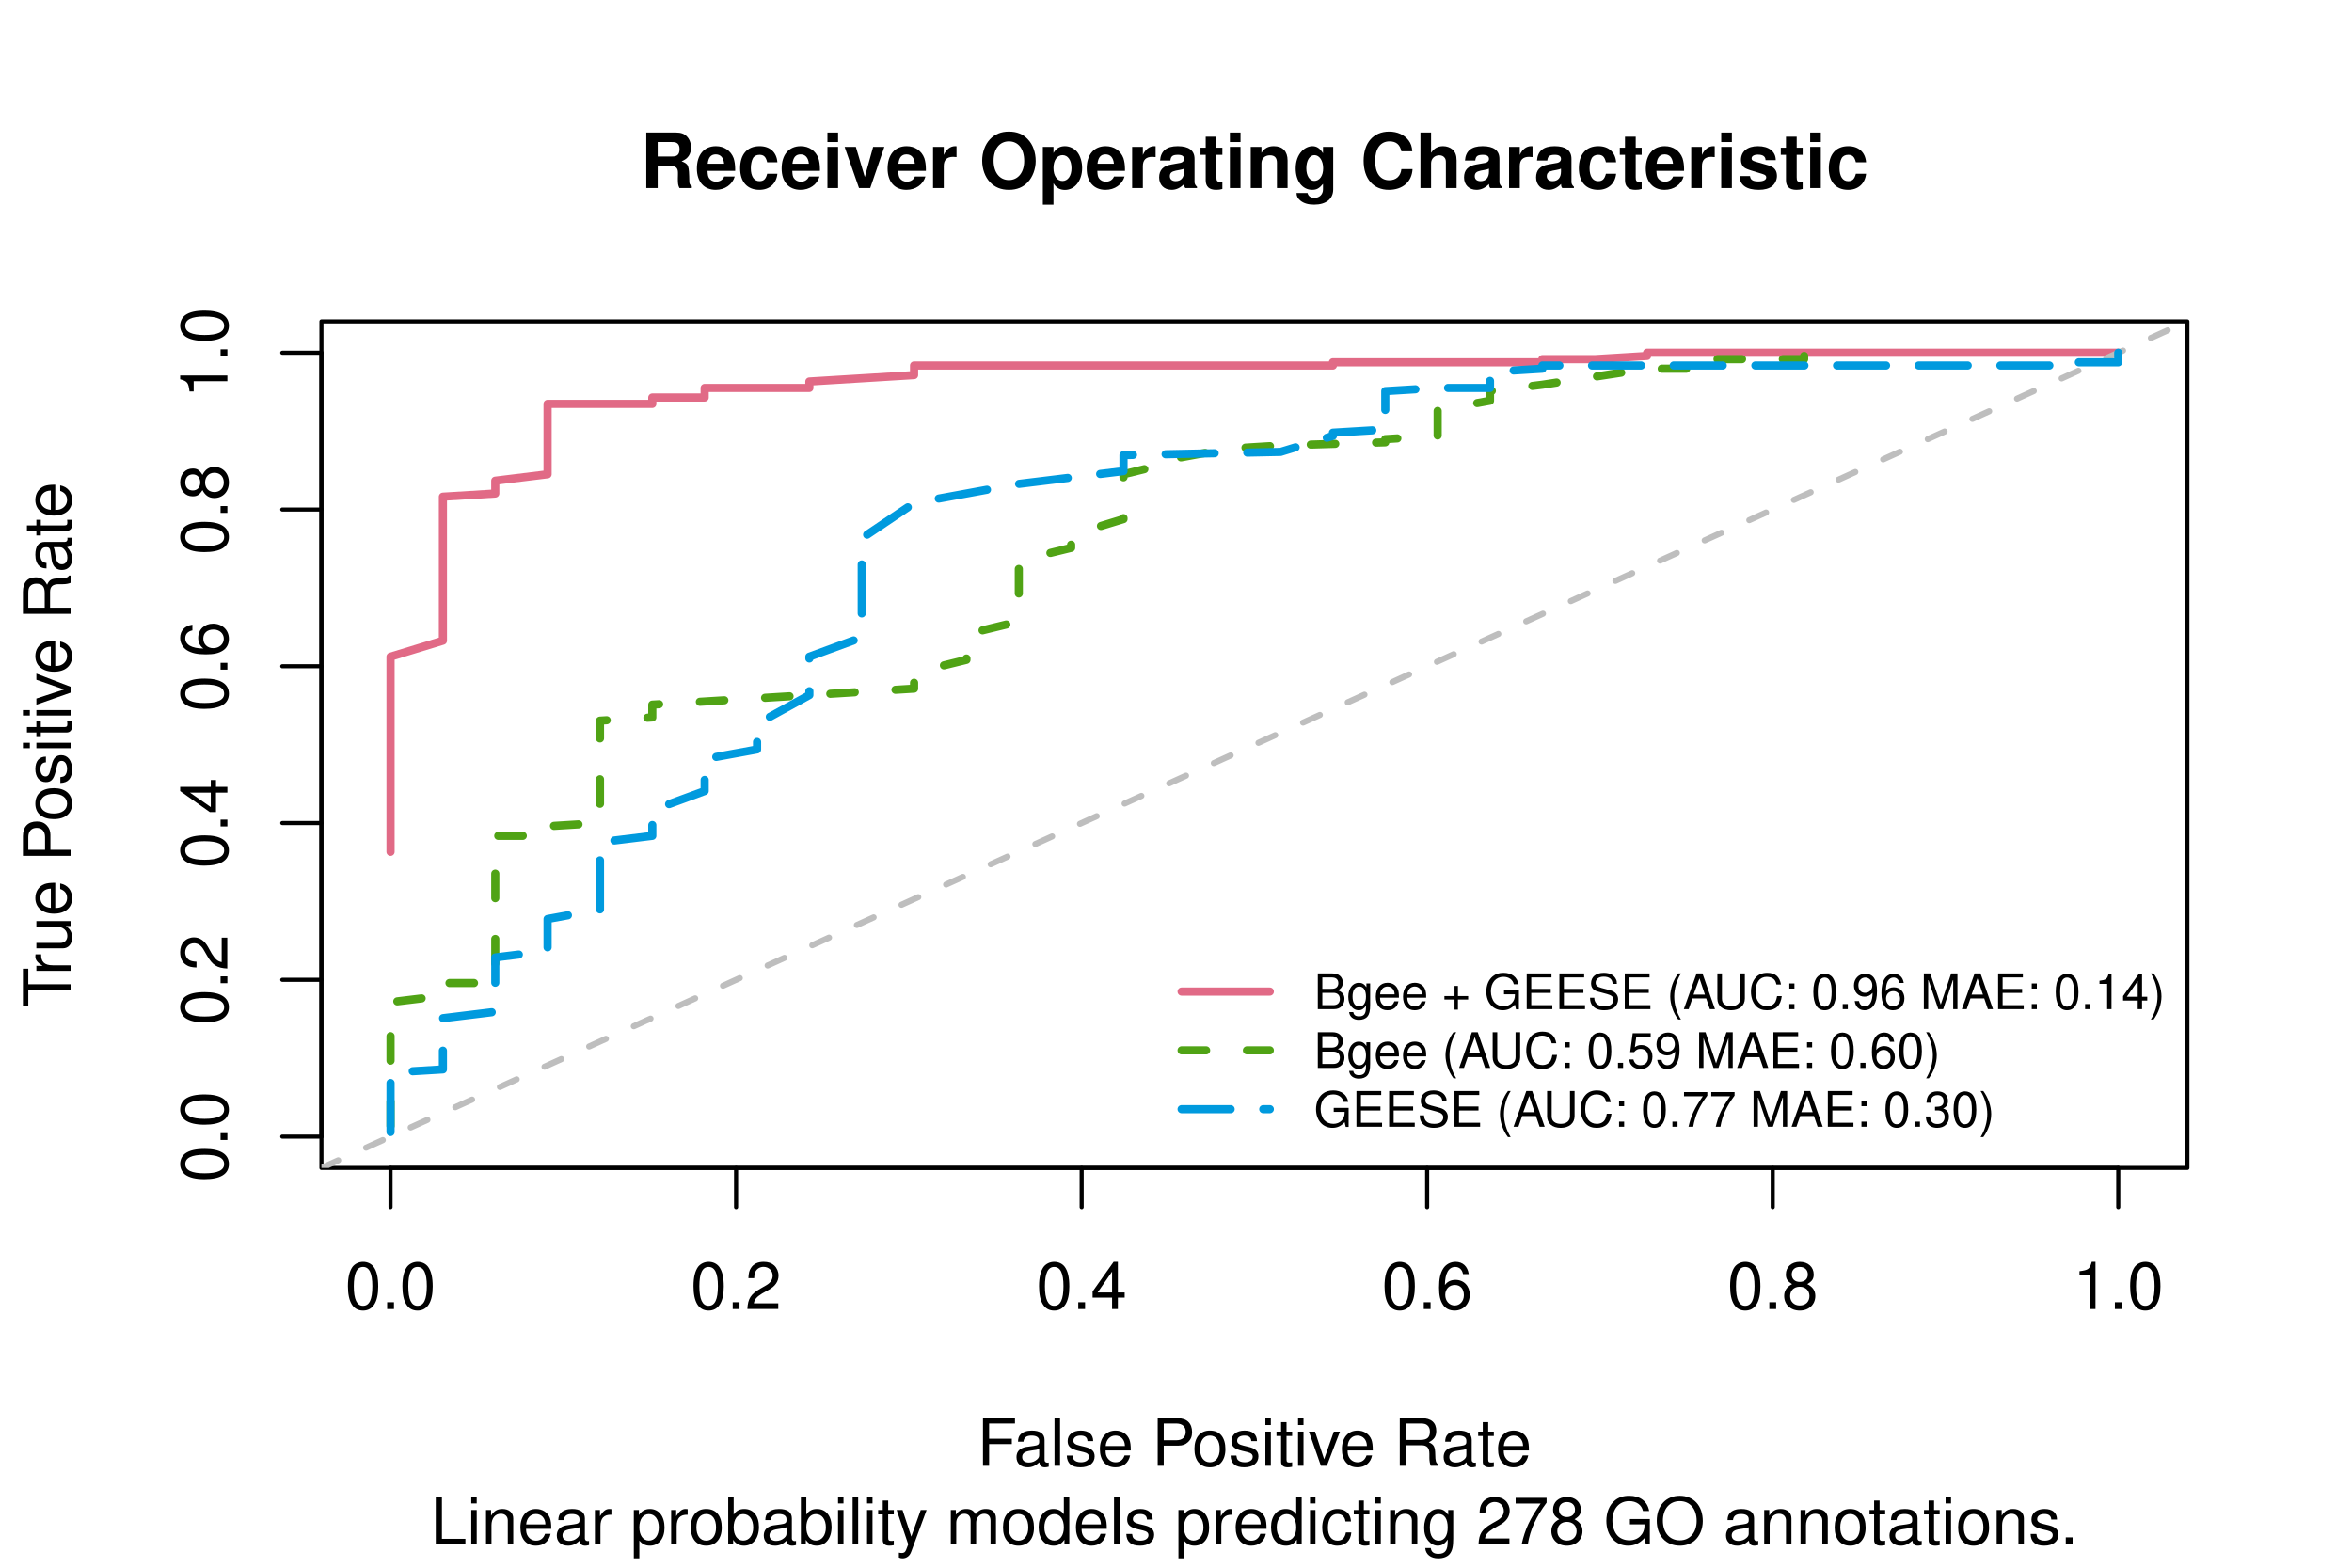 <?xml version="1.0" encoding="UTF-8" standalone="no"?>
<svg
   width="432pt"
   height="288pt"
   viewBox="0 0 432 288"
   version="1.2"
   id="svg5504"
   sodipodi:docname="logit-aucs-ols-geese.svg"
   inkscape:version="1.2.2 (1:1.2.2+202212051552+b0a8486541)"
   xmlns:inkscape="http://www.inkscape.org/namespaces/inkscape"
   xmlns:sodipodi="http://sodipodi.sourceforge.net/DTD/sodipodi-0.dtd"
   xmlns:xlink="http://www.w3.org/1999/xlink"
   xmlns="http://www.w3.org/2000/svg"
   xmlns:svg="http://www.w3.org/2000/svg">
  <sodipodi:namedview
     id="namedview5506"
     pagecolor="#ffffff"
     bordercolor="#000000"
     borderopacity="0.25"
     inkscape:showpageshadow="2"
     inkscape:pageopacity="0.0"
     inkscape:pagecheckerboard="0"
     inkscape:deskcolor="#d1d1d1"
     inkscape:document-units="pt"
     showgrid="false"
     inkscape:zoom="1.2563268"
     inkscape:cx="275.40605"
     inkscape:cy="251.12892"
     inkscape:window-width="1680"
     inkscape:window-height="986"
     inkscape:window-x="0"
     inkscape:window-y="0"
     inkscape:window-maximized="1"
     inkscape:current-layer="svg5504" />
  <defs
     id="defs4897">
    <g
       id="g4892">
      <symbol
         overflow="visible"
         id="glyph0-0">
        <path
           style="stroke:none;"
           d=""
           id="path4604" />
      </symbol>
      <symbol
         overflow="visible"
         id="glyph0-1">
        <path
           style="stroke:none;"
           d="M 3.297 -8.672 C 2.516 -8.672 1.781 -8.312 1.344 -7.734 C 0.797 -6.953 0.516 -5.812 0.516 -4.203 C 0.516 -1.266 1.469 0.281 3.297 0.281 C 5.094 0.281 6.078 -1.266 6.078 -4.125 C 6.078 -5.812 5.812 -6.938 5.25 -7.734 C 4.812 -8.328 4.109 -8.672 3.297 -8.672 Z M 3.297 -7.734 C 4.438 -7.734 5 -6.578 5 -4.219 C 5 -1.75 4.453 -0.594 3.281 -0.594 C 2.156 -0.594 1.594 -1.797 1.594 -4.188 C 1.594 -6.578 2.156 -7.734 3.297 -7.734 Z M 3.297 -7.734 "
           id="path4607" />
      </symbol>
      <symbol
         overflow="visible"
         id="glyph0-2">
        <path
           style="stroke:none;"
           d="M 2.297 -1.25 L 1.047 -1.25 L 1.047 0 L 2.297 0 Z M 2.297 -1.25 "
           id="path4610" />
      </symbol>
      <symbol
         overflow="visible"
         id="glyph0-3">
        <path
           style="stroke:none;"
           d="M 6.078 -1.047 L 1.594 -1.047 C 1.703 -1.766 2.094 -2.219 3.125 -2.859 L 4.328 -3.531 C 5.516 -4.188 6.125 -5.078 6.125 -6.141 C 6.125 -6.859 5.844 -7.531 5.344 -8 C 4.844 -8.453 4.219 -8.672 3.406 -8.672 C 2.328 -8.672 1.531 -8.297 1.062 -7.547 C 0.75 -7.094 0.625 -6.547 0.594 -5.672 L 1.656 -5.672 C 1.688 -6.266 1.766 -6.609 1.906 -6.906 C 2.188 -7.422 2.734 -7.75 3.375 -7.75 C 4.328 -7.75 5.047 -7.062 5.047 -6.125 C 5.047 -5.422 4.656 -4.828 3.906 -4.391 L 2.797 -3.75 C 1.016 -2.719 0.5 -1.906 0.406 -0.016 L 6.078 -0.016 Z M 6.078 -1.047 "
           id="path4613" />
      </symbol>
      <symbol
         overflow="visible"
         id="glyph0-4">
        <path
           style="stroke:none;"
           d="M 3.922 -2.094 L 3.922 0 L 4.984 0 L 4.984 -2.094 L 6.234 -2.094 L 6.234 -3.047 L 4.984 -3.047 L 4.984 -8.672 L 4.203 -8.672 L 0.344 -3.219 L 0.344 -2.094 Z M 3.922 -3.047 L 1.266 -3.047 L 3.922 -6.875 Z M 3.922 -3.047 "
           id="path4616" />
      </symbol>
      <symbol
         overflow="visible"
         id="glyph0-5">
        <path
           style="stroke:none;"
           d="M 5.969 -6.422 C 5.766 -7.844 4.859 -8.672 3.562 -8.672 C 2.625 -8.672 1.781 -8.219 1.281 -7.438 C 0.75 -6.594 0.516 -5.531 0.516 -3.953 C 0.516 -2.5 0.719 -1.578 1.234 -0.797 C 1.688 -0.094 2.438 0.281 3.375 0.281 C 4.984 0.281 6.156 -0.938 6.156 -2.625 C 6.156 -4.219 5.078 -5.359 3.547 -5.359 C 2.719 -5.359 2.047 -5.047 1.594 -4.406 C 1.609 -6.547 2.281 -7.734 3.484 -7.734 C 4.234 -7.734 4.75 -7.266 4.922 -6.422 Z M 3.422 -4.422 C 4.438 -4.422 5.078 -3.703 5.078 -2.547 C 5.078 -1.453 4.359 -0.656 3.391 -0.656 C 2.406 -0.656 1.656 -1.484 1.656 -2.594 C 1.656 -3.672 2.375 -4.422 3.422 -4.422 Z M 3.422 -4.422 "
           id="path4619" />
      </symbol>
      <symbol
         overflow="visible"
         id="glyph0-6">
        <path
           style="stroke:none;"
           d="M 4.688 -4.578 C 5.578 -5.109 5.859 -5.547 5.859 -6.359 C 5.859 -7.734 4.812 -8.672 3.297 -8.672 C 1.797 -8.672 0.75 -7.734 0.75 -6.375 C 0.75 -5.547 1.016 -5.125 1.891 -4.578 C 0.922 -4.078 0.438 -3.375 0.438 -2.406 C 0.438 -0.828 1.609 0.281 3.297 0.281 C 4.984 0.281 6.156 -0.828 6.156 -2.406 C 6.156 -3.375 5.672 -4.078 4.688 -4.578 Z M 3.297 -7.734 C 4.203 -7.734 4.781 -7.203 4.781 -6.344 C 4.781 -5.516 4.188 -4.984 3.297 -4.984 C 2.406 -4.984 1.828 -5.516 1.828 -6.359 C 1.828 -7.203 2.406 -7.734 3.297 -7.734 Z M 3.297 -4.094 C 4.359 -4.094 5.078 -3.391 5.078 -2.391 C 5.078 -1.344 4.375 -0.656 3.281 -0.656 C 2.25 -0.656 1.531 -1.375 1.531 -2.375 C 1.531 -3.406 2.234 -4.094 3.297 -4.094 Z M 3.297 -4.094 "
           id="path4622" />
      </symbol>
      <symbol
         overflow="visible"
         id="glyph0-7">
        <path
           style="stroke:none;"
           d="M 3.109 -6.188 L 3.109 0 L 4.156 0 L 4.156 -8.672 L 3.469 -8.672 C 3.094 -7.344 2.859 -7.156 1.219 -6.953 L 1.219 -6.188 Z M 3.109 -6.188 "
           id="path4625" />
      </symbol>
      <symbol
         overflow="visible"
         id="glyph0-8">
        <path
           style="stroke:none;"
           d="M 2.203 -3.984 L 6.375 -3.984 L 6.375 -4.969 L 2.203 -4.969 L 2.203 -7.766 L 6.953 -7.766 L 6.953 -8.75 L 1.078 -8.75 L 1.078 0 L 2.203 0 Z M 2.203 -3.984 "
           id="path4628" />
      </symbol>
      <symbol
         overflow="visible"
         id="glyph0-9">
        <path
           style="stroke:none;"
           d="M 6.422 -0.594 C 6.312 -0.562 6.266 -0.562 6.203 -0.562 C 5.859 -0.562 5.656 -0.75 5.656 -1.062 L 5.656 -4.75 C 5.656 -5.875 4.844 -6.469 3.297 -6.469 C 2.375 -6.469 1.641 -6.203 1.219 -5.734 C 0.922 -5.406 0.797 -5.047 0.781 -4.422 L 1.781 -4.422 C 1.875 -5.203 2.328 -5.547 3.266 -5.547 C 4.172 -5.547 4.672 -5.203 4.672 -4.609 L 4.672 -4.344 C 4.656 -3.906 4.438 -3.75 3.625 -3.641 C 2.203 -3.469 1.984 -3.422 1.609 -3.266 C 0.875 -2.953 0.5 -2.406 0.5 -1.578 C 0.5 -0.438 1.297 0.281 2.562 0.281 C 3.359 0.281 4 0 4.703 -0.641 C 4.781 0 5.094 0.281 5.734 0.281 C 5.953 0.281 6.078 0.25 6.422 0.172 Z M 4.672 -1.984 C 4.672 -1.641 4.578 -1.438 4.266 -1.156 C 3.859 -0.797 3.375 -0.594 2.781 -0.594 C 2 -0.594 1.547 -0.969 1.547 -1.609 C 1.547 -2.266 1.984 -2.609 3.062 -2.766 C 4.125 -2.906 4.328 -2.953 4.672 -3.109 Z M 4.672 -1.984 "
           id="path4631" />
      </symbol>
      <symbol
         overflow="visible"
         id="glyph0-10">
        <path
           style="stroke:none;"
           d="M 1.828 -8.75 L 0.812 -8.75 L 0.812 0 L 1.828 0 Z M 1.828 -8.75 "
           id="path4634" />
      </symbol>
      <symbol
         overflow="visible"
         id="glyph0-11">
        <path
           style="stroke:none;"
           d="M 5.25 -4.531 C 5.25 -5.766 4.422 -6.469 2.969 -6.469 C 1.516 -6.469 0.562 -5.719 0.562 -4.547 C 0.562 -3.562 1.062 -3.094 2.562 -2.734 L 3.484 -2.516 C 4.188 -2.344 4.469 -2.094 4.469 -1.641 C 4.469 -1.047 3.875 -0.641 3 -0.641 C 2.453 -0.641 2 -0.797 1.75 -1.062 C 1.594 -1.25 1.531 -1.422 1.469 -1.875 L 0.406 -1.875 C 0.453 -0.422 1.266 0.281 2.922 0.281 C 4.5 0.281 5.516 -0.5 5.516 -1.719 C 5.516 -2.656 4.984 -3.172 3.734 -3.469 L 2.766 -3.703 C 1.953 -3.891 1.609 -4.156 1.609 -4.594 C 1.609 -5.188 2.125 -5.547 2.938 -5.547 C 3.75 -5.547 4.172 -5.203 4.203 -4.531 Z M 5.25 -4.531 "
           id="path4637" />
      </symbol>
      <symbol
         overflow="visible"
         id="glyph0-12">
        <path
           style="stroke:none;"
           d="M 6.156 -2.812 C 6.156 -3.766 6.078 -4.344 5.906 -4.812 C 5.5 -5.844 4.531 -6.469 3.359 -6.469 C 1.609 -6.469 0.484 -5.141 0.484 -3.062 C 0.484 -0.984 1.562 0.281 3.344 0.281 C 4.781 0.281 5.766 -0.547 6.031 -1.906 L 5.016 -1.906 C 4.734 -1.078 4.172 -0.641 3.375 -0.641 C 2.734 -0.641 2.203 -0.938 1.859 -1.469 C 1.625 -1.828 1.531 -2.188 1.531 -2.812 Z M 1.547 -3.625 C 1.625 -4.781 2.344 -5.547 3.344 -5.547 C 4.375 -5.547 5.078 -4.75 5.078 -3.625 Z M 1.547 -3.625 "
           id="path4640" />
      </symbol>
      <symbol
         overflow="visible"
         id="glyph0-13">
        <path
           style="stroke:none;"
           d=""
           id="path4643" />
      </symbol>
      <symbol
         overflow="visible"
         id="glyph0-14">
        <path
           style="stroke:none;"
           d="M 2.203 -3.703 L 4.953 -3.703 C 5.641 -3.703 6.188 -3.906 6.641 -4.328 C 7.172 -4.812 7.406 -5.375 7.406 -6.188 C 7.406 -7.828 6.438 -8.75 4.703 -8.75 L 1.094 -8.75 L 1.094 0 L 2.203 0 Z M 2.203 -4.688 L 2.203 -7.766 L 4.531 -7.766 C 5.609 -7.766 6.234 -7.188 6.234 -6.234 C 6.234 -5.266 5.609 -4.688 4.531 -4.688 Z M 2.203 -4.688 "
           id="path4646" />
      </symbol>
      <symbol
         overflow="visible"
         id="glyph0-15">
        <path
           style="stroke:none;"
           d="M 3.266 -6.469 C 1.484 -6.469 0.438 -5.203 0.438 -3.094 C 0.438 -0.969 1.484 0.281 3.281 0.281 C 5.047 0.281 6.125 -0.984 6.125 -3.047 C 6.125 -5.234 5.094 -6.469 3.266 -6.469 Z M 3.281 -5.547 C 4.406 -5.547 5.078 -4.625 5.078 -3.062 C 5.078 -1.578 4.375 -0.641 3.281 -0.641 C 2.156 -0.641 1.469 -1.578 1.469 -3.094 C 1.469 -4.625 2.156 -5.547 3.281 -5.547 Z M 3.281 -5.547 "
           id="path4649" />
      </symbol>
      <symbol
         overflow="visible"
         id="glyph0-16">
        <path
           style="stroke:none;"
           d="M 1.797 -6.281 L 0.797 -6.281 L 0.797 0 L 1.797 0 Z M 1.797 -8.75 L 0.797 -8.75 L 0.797 -7.484 L 1.797 -7.484 Z M 1.797 -8.75 "
           id="path4652" />
      </symbol>
      <symbol
         overflow="visible"
         id="glyph0-17">
        <path
           style="stroke:none;"
           d="M 3.047 -6.281 L 2.016 -6.281 L 2.016 -8.016 L 1.016 -8.016 L 1.016 -6.281 L 0.172 -6.281 L 0.172 -5.469 L 1.016 -5.469 L 1.016 -0.719 C 1.016 -0.078 1.453 0.281 2.234 0.281 C 2.5 0.281 2.719 0.25 3.047 0.188 L 3.047 -0.641 C 2.906 -0.609 2.766 -0.594 2.562 -0.594 C 2.141 -0.594 2.016 -0.719 2.016 -1.156 L 2.016 -5.469 L 3.047 -5.469 Z M 3.047 -6.281 "
           id="path4655" />
      </symbol>
      <symbol
         overflow="visible"
         id="glyph0-18">
        <path
           style="stroke:none;"
           d="M 3.422 0 L 5.828 -6.281 L 4.703 -6.281 L 2.922 -1.188 L 1.25 -6.281 L 0.125 -6.281 L 2.328 0 Z M 3.422 0 "
           id="path4658" />
      </symbol>
      <symbol
         overflow="visible"
         id="glyph0-19">
        <path
           style="stroke:none;"
           d="M 2.234 -3.766 L 5.109 -3.766 C 6.109 -3.766 6.547 -3.281 6.547 -2.203 L 6.547 -1.422 C 6.547 -0.891 6.641 -0.359 6.797 0 L 8.141 0 L 8.141 -0.281 C 7.734 -0.562 7.641 -0.875 7.625 -2.047 C 7.609 -3.484 7.375 -3.906 6.438 -4.312 C 7.422 -4.812 7.812 -5.406 7.812 -6.406 C 7.812 -7.922 6.875 -8.75 5.141 -8.75 L 1.109 -8.75 L 1.109 0 L 2.234 0 Z M 2.234 -4.75 L 2.234 -7.766 L 4.938 -7.766 C 5.562 -7.766 5.922 -7.672 6.188 -7.422 C 6.484 -7.172 6.641 -6.781 6.641 -6.266 C 6.641 -5.219 6.125 -4.75 4.938 -4.75 Z M 2.234 -4.75 "
           id="path4661" />
      </symbol>
      <symbol
         overflow="visible"
         id="glyph0-20">
        <path
           style="stroke:none;"
           d="M 2.078 -8.75 L 0.953 -8.75 L 0.953 0 L 6.391 0 L 6.391 -0.984 L 2.078 -0.984 Z M 2.078 -8.75 "
           id="path4664" />
      </symbol>
      <symbol
         overflow="visible"
         id="glyph0-21">
        <path
           style="stroke:none;"
           d="M 0.844 -6.281 L 0.844 0 L 1.844 0 L 1.844 -3.469 C 1.844 -4.75 2.516 -5.594 3.547 -5.594 C 4.344 -5.594 4.844 -5.109 4.844 -4.359 L 4.844 0 L 5.844 0 L 5.844 -4.75 C 5.844 -5.797 5.062 -6.469 3.859 -6.469 C 2.922 -6.469 2.312 -6.109 1.766 -5.234 L 1.766 -6.281 Z M 0.844 -6.281 "
           id="path4667" />
      </symbol>
      <symbol
         overflow="visible"
         id="glyph0-22">
        <path
           style="stroke:none;"
           d="M 0.828 -6.281 L 0.828 0 L 1.844 0 L 1.844 -3.266 C 1.844 -4.781 2.469 -5.453 3.859 -5.406 L 3.859 -6.438 C 3.688 -6.453 3.594 -6.469 3.469 -6.469 C 2.812 -6.469 2.328 -6.078 1.75 -5.141 L 1.75 -6.281 Z M 0.828 -6.281 "
           id="path4670" />
      </symbol>
      <symbol
         overflow="visible"
         id="glyph0-23">
        <path
           style="stroke:none;"
           d="M 0.641 2.609 L 1.656 2.609 L 1.656 -0.656 C 2.188 -0.016 2.766 0.281 3.594 0.281 C 5.219 0.281 6.281 -1.031 6.281 -3.031 C 6.281 -5.141 5.25 -6.469 3.578 -6.469 C 2.719 -6.469 2.047 -6.078 1.578 -5.344 L 1.578 -6.281 L 0.641 -6.281 Z M 3.406 -5.531 C 4.516 -5.531 5.234 -4.562 5.234 -3.062 C 5.234 -1.625 4.5 -0.656 3.406 -0.656 C 2.344 -0.656 1.656 -1.625 1.656 -3.094 C 1.656 -4.578 2.344 -5.531 3.406 -5.531 Z M 3.406 -5.531 "
           id="path4673" />
      </symbol>
      <symbol
         overflow="visible"
         id="glyph0-24">
        <path
           style="stroke:none;"
           d="M 0.641 -8.75 L 0.641 0 L 1.547 0 L 1.547 -0.797 C 2.031 -0.078 2.656 0.281 3.547 0.281 C 5.203 0.281 6.281 -1.078 6.281 -3.172 C 6.281 -5.203 5.25 -6.469 3.594 -6.469 C 2.719 -6.469 2.109 -6.141 1.641 -5.438 L 1.641 -8.75 Z M 3.391 -5.531 C 4.516 -5.531 5.234 -4.562 5.234 -3.062 C 5.234 -1.625 4.484 -0.656 3.391 -0.656 C 2.328 -0.656 1.641 -1.625 1.641 -3.094 C 1.641 -4.578 2.328 -5.531 3.391 -5.531 Z M 3.391 -5.531 "
           id="path4676" />
      </symbol>
      <symbol
         overflow="visible"
         id="glyph0-25">
        <path
           style="stroke:none;"
           d="M 4.656 -6.281 L 2.922 -1.391 L 1.312 -6.281 L 0.234 -6.281 L 2.359 0.031 L 1.984 1.016 C 1.812 1.469 1.594 1.625 1.172 1.625 C 1.016 1.625 0.859 1.609 0.641 1.562 L 0.641 2.453 C 0.859 2.562 1.062 2.609 1.312 2.609 C 1.641 2.609 1.984 2.516 2.25 2.312 C 2.562 2.094 2.75 1.828 2.938 1.312 L 5.734 -6.281 Z M 4.656 -6.281 "
           id="path4679" />
      </symbol>
      <symbol
         overflow="visible"
         id="glyph0-26">
        <path
           style="stroke:none;"
           d="M 0.844 -6.281 L 0.844 0 L 1.844 0 L 1.844 -3.953 C 1.844 -4.859 2.516 -5.594 3.328 -5.594 C 4.062 -5.594 4.484 -5.141 4.484 -4.328 L 4.484 0 L 5.5 0 L 5.5 -3.953 C 5.5 -4.859 6.156 -5.594 6.969 -5.594 C 7.703 -5.594 8.141 -5.125 8.141 -4.328 L 8.141 0 L 9.141 0 L 9.141 -4.719 C 9.141 -5.844 8.5 -6.469 7.312 -6.469 C 6.484 -6.469 5.969 -6.219 5.391 -5.516 C 5.016 -6.188 4.516 -6.469 3.703 -6.469 C 2.859 -6.469 2.297 -6.156 1.766 -5.406 L 1.766 -6.281 Z M 0.844 -6.281 "
           id="path4682" />
      </symbol>
      <symbol
         overflow="visible"
         id="glyph0-27">
        <path
           style="stroke:none;"
           d="M 5.938 -8.75 L 4.938 -8.75 L 4.938 -5.5 C 4.531 -6.125 3.859 -6.469 3.016 -6.469 C 1.375 -6.469 0.312 -5.156 0.312 -3.156 C 0.312 -1.031 1.344 0.281 3.047 0.281 C 3.906 0.281 4.516 -0.047 5.047 -0.828 L 5.047 0 L 5.938 0 Z M 3.188 -5.531 C 4.266 -5.531 4.938 -4.578 4.938 -3.078 C 4.938 -1.625 4.25 -0.656 3.188 -0.656 C 2.094 -0.656 1.359 -1.625 1.359 -3.094 C 1.359 -4.562 2.094 -5.531 3.188 -5.531 Z M 3.188 -5.531 "
           id="path4685" />
      </symbol>
      <symbol
         overflow="visible"
         id="glyph0-28">
        <path
           style="stroke:none;"
           d="M 5.656 -4.172 C 5.609 -4.781 5.469 -5.188 5.234 -5.531 C 4.797 -6.125 4.047 -6.469 3.172 -6.469 C 1.469 -6.469 0.375 -5.125 0.375 -3.031 C 0.375 -1.016 1.453 0.281 3.156 0.281 C 4.656 0.281 5.609 -0.625 5.719 -2.156 L 4.719 -2.156 C 4.547 -1.156 4.031 -0.641 3.188 -0.641 C 2.078 -0.641 1.422 -1.547 1.422 -3.031 C 1.422 -4.609 2.062 -5.547 3.156 -5.547 C 4 -5.547 4.531 -5.047 4.641 -4.172 Z M 5.656 -4.172 "
           id="path4688" />
      </symbol>
      <symbol
         overflow="visible"
         id="glyph0-29">
        <path
           style="stroke:none;"
           d="M 4.844 -6.281 L 4.844 -5.375 C 4.344 -6.125 3.797 -6.469 3 -6.469 C 1.469 -6.469 0.422 -5.047 0.422 -3.031 C 0.422 -1.984 0.672 -1.219 1.219 -0.578 C 1.688 -0.031 2.281 0.281 2.922 0.281 C 3.688 0.281 4.219 -0.062 4.75 -0.859 L 4.75 -0.531 C 4.75 1.156 4.281 1.781 3.031 1.781 C 2.188 1.781 1.734 1.438 1.641 0.719 L 0.625 0.719 C 0.719 1.891 1.641 2.609 3.016 2.609 C 3.938 2.609 4.703 2.312 5.109 1.812 C 5.594 1.219 5.766 0.438 5.766 -1.031 L 5.766 -6.281 Z M 3.094 -5.547 C 4.156 -5.547 4.75 -4.656 4.75 -3.062 C 4.75 -1.531 4.141 -0.641 3.094 -0.641 C 2.062 -0.641 1.469 -1.547 1.469 -3.094 C 1.469 -4.625 2.062 -5.547 3.094 -5.547 Z M 3.094 -5.547 "
           id="path4691" />
      </symbol>
      <symbol
         overflow="visible"
         id="glyph0-30">
        <path
           style="stroke:none;"
           d="M 6.234 -8.516 L 0.547 -8.516 L 0.547 -7.469 L 5.141 -7.469 C 3.125 -4.578 2.297 -2.797 1.656 0 L 2.781 0 C 3.25 -2.719 4.312 -5.062 6.234 -7.625 Z M 6.234 -8.516 "
           id="path4694" />
      </symbol>
      <symbol
         overflow="visible"
         id="glyph0-31">
        <path
           style="stroke:none;"
           d="M 8.516 -4.625 L 4.859 -4.625 L 4.859 -3.641 L 7.531 -3.641 L 7.531 -3.391 C 7.531 -1.844 6.375 -0.703 4.781 -0.703 C 3.891 -0.703 3.078 -1.031 2.562 -1.594 C 1.984 -2.219 1.641 -3.266 1.641 -4.344 C 1.641 -6.484 2.875 -7.906 4.719 -7.906 C 6.047 -7.906 7.016 -7.219 7.25 -6.094 L 8.391 -6.094 C 8.078 -7.875 6.734 -8.891 4.734 -8.891 C 3.656 -8.891 2.797 -8.609 2.109 -8.047 C 1.094 -7.219 0.531 -5.859 0.531 -4.281 C 0.531 -1.594 2.172 0.281 4.531 0.281 C 5.719 0.281 6.656 -0.172 7.531 -1.109 L 7.797 0.047 L 8.516 0.047 Z M 8.516 -4.625 "
           id="path4697" />
      </symbol>
      <symbol
         overflow="visible"
         id="glyph0-32">
        <path
           style="stroke:none;"
           d="M 4.672 -8.891 C 2.156 -8.891 0.453 -7.047 0.453 -4.312 C 0.453 -1.562 2.141 0.281 4.688 0.281 C 5.75 0.281 6.688 -0.047 7.391 -0.641 C 8.344 -1.453 8.906 -2.812 8.906 -4.234 C 8.906 -7.062 7.234 -8.891 4.672 -8.891 Z M 4.672 -7.906 C 6.562 -7.906 7.781 -6.484 7.781 -4.266 C 7.781 -2.141 6.531 -0.703 4.688 -0.703 C 2.812 -0.703 1.578 -2.141 1.578 -4.312 C 1.578 -6.469 2.812 -7.906 4.672 -7.906 Z M 4.672 -7.906 "
           id="path4700" />
      </symbol>
      <symbol
         overflow="visible"
         id="glyph1-0">
        <path
           style="stroke:none;"
           d=""
           id="path4703" />
      </symbol>
      <symbol
         overflow="visible"
         id="glyph1-1">
        <path
           style="stroke:none;"
           d="M -8.672 -3.297 C -8.672 -2.516 -8.312 -1.781 -7.734 -1.344 C -6.953 -0.797 -5.812 -0.516 -4.203 -0.516 C -1.266 -0.516 0.281 -1.469 0.281 -3.297 C 0.281 -5.094 -1.266 -6.078 -4.125 -6.078 C -5.812 -6.078 -6.938 -5.812 -7.734 -5.25 C -8.328 -4.812 -8.672 -4.109 -8.672 -3.297 Z M -7.734 -3.297 C -7.734 -4.438 -6.578 -5 -4.219 -5 C -1.75 -5 -0.594 -4.453 -0.594 -3.281 C -0.594 -2.156 -1.797 -1.594 -4.188 -1.594 C -6.578 -1.594 -7.734 -2.156 -7.734 -3.297 Z M -7.734 -3.297 "
           id="path4706" />
      </symbol>
      <symbol
         overflow="visible"
         id="glyph1-2">
        <path
           style="stroke:none;"
           d="M -1.25 -2.297 L -1.25 -1.047 L 0 -1.047 L 0 -2.297 Z M -1.25 -2.297 "
           id="path4709" />
      </symbol>
      <symbol
         overflow="visible"
         id="glyph1-3">
        <path
           style="stroke:none;"
           d="M -1.047 -6.078 L -1.047 -1.594 C -1.766 -1.703 -2.219 -2.094 -2.859 -3.125 L -3.531 -4.328 C -4.188 -5.516 -5.078 -6.125 -6.141 -6.125 C -6.859 -6.125 -7.531 -5.844 -8 -5.344 C -8.453 -4.844 -8.672 -4.219 -8.672 -3.406 C -8.672 -2.328 -8.297 -1.531 -7.547 -1.062 C -7.094 -0.75 -6.547 -0.625 -5.672 -0.594 L -5.672 -1.656 C -6.266 -1.688 -6.609 -1.766 -6.906 -1.906 C -7.422 -2.188 -7.75 -2.734 -7.75 -3.375 C -7.75 -4.328 -7.062 -5.047 -6.125 -5.047 C -5.422 -5.047 -4.828 -4.656 -4.391 -3.906 L -3.75 -2.797 C -2.719 -1.016 -1.906 -0.5 -0.016 -0.406 L -0.016 -6.078 Z M -1.047 -6.078 "
           id="path4712" />
      </symbol>
      <symbol
         overflow="visible"
         id="glyph1-4">
        <path
           style="stroke:none;"
           d="M -2.094 -3.922 L 0 -3.922 L 0 -4.984 L -2.094 -4.984 L -2.094 -6.234 L -3.047 -6.234 L -3.047 -4.984 L -8.672 -4.984 L -8.672 -4.203 L -3.219 -0.344 L -2.094 -0.344 Z M -3.047 -3.922 L -3.047 -1.266 L -6.875 -3.922 Z M -3.047 -3.922 "
           id="path4715" />
      </symbol>
      <symbol
         overflow="visible"
         id="glyph1-5">
        <path
           style="stroke:none;"
           d="M -6.422 -5.969 C -7.844 -5.766 -8.672 -4.859 -8.672 -3.562 C -8.672 -2.625 -8.219 -1.781 -7.438 -1.281 C -6.594 -0.75 -5.531 -0.516 -3.953 -0.516 C -2.5 -0.516 -1.578 -0.719 -0.797 -1.234 C -0.094 -1.688 0.281 -2.438 0.281 -3.375 C 0.281 -4.984 -0.938 -6.156 -2.625 -6.156 C -4.219 -6.156 -5.359 -5.078 -5.359 -3.547 C -5.359 -2.719 -5.047 -2.047 -4.406 -1.594 C -6.547 -1.609 -7.734 -2.281 -7.734 -3.484 C -7.734 -4.234 -7.266 -4.75 -6.422 -4.922 Z M -4.422 -3.422 C -4.422 -4.438 -3.703 -5.078 -2.547 -5.078 C -1.453 -5.078 -0.656 -4.359 -0.656 -3.391 C -0.656 -2.406 -1.484 -1.656 -2.594 -1.656 C -3.672 -1.656 -4.422 -2.375 -4.422 -3.422 Z M -4.422 -3.422 "
           id="path4718" />
      </symbol>
      <symbol
         overflow="visible"
         id="glyph1-6">
        <path
           style="stroke:none;"
           d="M -4.578 -4.688 C -5.109 -5.578 -5.547 -5.859 -6.359 -5.859 C -7.734 -5.859 -8.672 -4.812 -8.672 -3.297 C -8.672 -1.797 -7.734 -0.75 -6.375 -0.75 C -5.547 -0.75 -5.125 -1.016 -4.578 -1.891 C -4.078 -0.922 -3.375 -0.438 -2.406 -0.438 C -0.828 -0.438 0.281 -1.609 0.281 -3.297 C 0.281 -4.984 -0.828 -6.156 -2.406 -6.156 C -3.375 -6.156 -4.078 -5.672 -4.578 -4.688 Z M -7.734 -3.297 C -7.734 -4.203 -7.203 -4.781 -6.344 -4.781 C -5.516 -4.781 -4.984 -4.188 -4.984 -3.297 C -4.984 -2.406 -5.516 -1.828 -6.359 -1.828 C -7.203 -1.828 -7.734 -2.406 -7.734 -3.297 Z M -4.094 -3.297 C -4.094 -4.359 -3.391 -5.078 -2.391 -5.078 C -1.344 -5.078 -0.656 -4.375 -0.656 -3.281 C -0.656 -2.25 -1.375 -1.531 -2.375 -1.531 C -3.406 -1.531 -4.094 -2.234 -4.094 -3.297 Z M -4.094 -3.297 "
           id="path4721" />
      </symbol>
      <symbol
         overflow="visible"
         id="glyph1-7">
        <path
           style="stroke:none;"
           d="M -6.188 -3.109 L 0 -3.109 L 0 -4.156 L -8.672 -4.156 L -8.672 -3.469 C -7.344 -3.094 -7.156 -2.859 -6.953 -1.219 L -6.188 -1.219 Z M -6.188 -3.109 "
           id="path4724" />
      </symbol>
      <symbol
         overflow="visible"
         id="glyph1-8">
        <path
           style="stroke:none;"
           d="M -7.766 -4.25 L -7.766 -7.109 L -8.75 -7.109 L -8.75 -0.25 L -7.766 -0.25 L -7.766 -3.125 L 0 -3.125 L 0 -4.25 Z M -7.766 -4.25 "
           id="path4727" />
      </symbol>
      <symbol
         overflow="visible"
         id="glyph1-9">
        <path
           style="stroke:none;"
           d="M -6.281 -0.828 L 0 -0.828 L 0 -1.844 L -3.266 -1.844 C -4.781 -1.844 -5.453 -2.469 -5.406 -3.859 L -6.438 -3.859 C -6.453 -3.688 -6.469 -3.594 -6.469 -3.469 C -6.469 -2.812 -6.078 -2.328 -5.141 -1.75 L -6.281 -1.75 Z M -6.281 -0.828 "
           id="path4730" />
      </symbol>
      <symbol
         overflow="visible"
         id="glyph1-10">
        <path
           style="stroke:none;"
           d="M 0 -5.781 L -6.281 -5.781 L -6.281 -4.781 L -2.719 -4.781 C -1.438 -4.781 -0.594 -4.109 -0.594 -3.078 C -0.594 -2.281 -1.078 -1.781 -1.844 -1.781 L -6.281 -1.781 L -6.281 -0.781 L -1.438 -0.781 C -0.391 -0.781 0.281 -1.562 0.281 -2.781 C 0.281 -3.703 -0.047 -4.297 -0.875 -4.891 L 0 -4.891 Z M 0 -5.781 "
           id="path4733" />
      </symbol>
      <symbol
         overflow="visible"
         id="glyph1-11">
        <path
           style="stroke:none;"
           d="M -2.812 -6.156 C -3.766 -6.156 -4.344 -6.078 -4.812 -5.906 C -5.844 -5.5 -6.469 -4.531 -6.469 -3.359 C -6.469 -1.609 -5.141 -0.484 -3.062 -0.484 C -0.984 -0.484 0.281 -1.562 0.281 -3.344 C 0.281 -4.781 -0.547 -5.766 -1.906 -6.031 L -1.906 -5.016 C -1.078 -4.734 -0.641 -4.172 -0.641 -3.375 C -0.641 -2.734 -0.938 -2.203 -1.469 -1.859 C -1.828 -1.625 -2.188 -1.531 -2.812 -1.531 Z M -3.625 -1.547 C -4.781 -1.625 -5.547 -2.344 -5.547 -3.344 C -5.547 -4.375 -4.75 -5.078 -3.625 -5.078 Z M -3.625 -1.547 "
           id="path4736" />
      </symbol>
      <symbol
         overflow="visible"
         id="glyph1-12">
        <path
           style="stroke:none;"
           d=""
           id="path4739" />
      </symbol>
      <symbol
         overflow="visible"
         id="glyph1-13">
        <path
           style="stroke:none;"
           d="M -3.703 -2.203 L -3.703 -4.953 C -3.703 -5.641 -3.906 -6.188 -4.328 -6.641 C -4.812 -7.172 -5.375 -7.406 -6.188 -7.406 C -7.828 -7.406 -8.75 -6.438 -8.75 -4.703 L -8.75 -1.094 L 0 -1.094 L 0 -2.203 Z M -4.688 -2.203 L -7.766 -2.203 L -7.766 -4.531 C -7.766 -5.609 -7.188 -6.234 -6.234 -6.234 C -5.266 -6.234 -4.688 -5.609 -4.688 -4.531 Z M -4.688 -2.203 "
           id="path4742" />
      </symbol>
      <symbol
         overflow="visible"
         id="glyph1-14">
        <path
           style="stroke:none;"
           d="M -6.469 -3.266 C -6.469 -1.484 -5.203 -0.438 -3.094 -0.438 C -0.969 -0.438 0.281 -1.484 0.281 -3.281 C 0.281 -5.047 -0.984 -6.125 -3.047 -6.125 C -5.234 -6.125 -6.469 -5.094 -6.469 -3.266 Z M -5.547 -3.281 C -5.547 -4.406 -4.625 -5.078 -3.062 -5.078 C -1.578 -5.078 -0.641 -4.375 -0.641 -3.281 C -0.641 -2.156 -1.578 -1.469 -3.094 -1.469 C -4.625 -1.469 -5.547 -2.156 -5.547 -3.281 Z M -5.547 -3.281 "
           id="path4745" />
      </symbol>
      <symbol
         overflow="visible"
         id="glyph1-15">
        <path
           style="stroke:none;"
           d="M -4.531 -5.25 C -5.766 -5.25 -6.469 -4.422 -6.469 -2.969 C -6.469 -1.516 -5.719 -0.562 -4.547 -0.562 C -3.562 -0.562 -3.094 -1.062 -2.734 -2.562 L -2.516 -3.484 C -2.344 -4.188 -2.094 -4.469 -1.641 -4.469 C -1.047 -4.469 -0.641 -3.875 -0.641 -3 C -0.641 -2.453 -0.797 -2 -1.062 -1.75 C -1.25 -1.594 -1.422 -1.531 -1.875 -1.469 L -1.875 -0.406 C -0.422 -0.453 0.281 -1.266 0.281 -2.922 C 0.281 -4.5 -0.5 -5.516 -1.719 -5.516 C -2.656 -5.516 -3.172 -4.984 -3.469 -3.734 L -3.703 -2.766 C -3.891 -1.953 -4.156 -1.609 -4.594 -1.609 C -5.188 -1.609 -5.547 -2.125 -5.547 -2.938 C -5.547 -3.75 -5.203 -4.172 -4.531 -4.203 Z M -4.531 -5.25 "
           id="path4748" />
      </symbol>
      <symbol
         overflow="visible"
         id="glyph1-16">
        <path
           style="stroke:none;"
           d="M -6.281 -1.797 L -6.281 -0.797 L 0 -0.797 L 0 -1.797 Z M -8.75 -1.797 L -8.75 -0.797 L -7.484 -0.797 L -7.484 -1.797 Z M -8.75 -1.797 "
           id="path4751" />
      </symbol>
      <symbol
         overflow="visible"
         id="glyph1-17">
        <path
           style="stroke:none;"
           d="M -6.281 -3.047 L -6.281 -2.016 L -8.016 -2.016 L -8.016 -1.016 L -6.281 -1.016 L -6.281 -0.172 L -5.469 -0.172 L -5.469 -1.016 L -0.719 -1.016 C -0.078 -1.016 0.281 -1.453 0.281 -2.234 C 0.281 -2.5 0.25 -2.719 0.188 -3.047 L -0.641 -3.047 C -0.609 -2.906 -0.594 -2.766 -0.594 -2.562 C -0.594 -2.141 -0.719 -2.016 -1.156 -2.016 L -5.469 -2.016 L -5.469 -3.047 Z M -6.281 -3.047 "
           id="path4754" />
      </symbol>
      <symbol
         overflow="visible"
         id="glyph1-18">
        <path
           style="stroke:none;"
           d="M 0 -3.422 L -6.281 -5.828 L -6.281 -4.703 L -1.188 -2.922 L -6.281 -1.25 L -6.281 -0.125 L 0 -2.328 Z M 0 -3.422 "
           id="path4757" />
      </symbol>
      <symbol
         overflow="visible"
         id="glyph1-19">
        <path
           style="stroke:none;"
           d="M -3.766 -2.234 L -3.766 -5.109 C -3.766 -6.109 -3.281 -6.547 -2.203 -6.547 L -1.422 -6.547 C -0.891 -6.547 -0.359 -6.641 0 -6.797 L 0 -8.141 L -0.281 -8.141 C -0.562 -7.734 -0.875 -7.641 -2.047 -7.625 C -3.484 -7.609 -3.906 -7.375 -4.312 -6.438 C -4.812 -7.422 -5.406 -7.812 -6.406 -7.812 C -7.922 -7.812 -8.75 -6.875 -8.75 -5.141 L -8.75 -1.109 L 0 -1.109 L 0 -2.234 Z M -4.75 -2.234 L -7.766 -2.234 L -7.766 -4.938 C -7.766 -5.562 -7.672 -5.922 -7.422 -6.188 C -7.172 -6.484 -6.781 -6.641 -6.266 -6.641 C -5.219 -6.641 -4.75 -6.125 -4.75 -4.938 Z M -4.75 -2.234 "
           id="path4760" />
      </symbol>
      <symbol
         overflow="visible"
         id="glyph1-20">
        <path
           style="stroke:none;"
           d="M -0.594 -6.422 C -0.562 -6.312 -0.562 -6.266 -0.562 -6.203 C -0.562 -5.859 -0.75 -5.656 -1.062 -5.656 L -4.75 -5.656 C -5.875 -5.656 -6.469 -4.844 -6.469 -3.297 C -6.469 -2.375 -6.203 -1.641 -5.734 -1.219 C -5.406 -0.922 -5.047 -0.797 -4.422 -0.781 L -4.422 -1.781 C -5.203 -1.875 -5.547 -2.328 -5.547 -3.266 C -5.547 -4.172 -5.203 -4.672 -4.609 -4.672 L -4.344 -4.672 C -3.906 -4.656 -3.75 -4.438 -3.641 -3.625 C -3.469 -2.203 -3.422 -1.984 -3.266 -1.609 C -2.953 -0.875 -2.406 -0.5 -1.578 -0.5 C -0.438 -0.5 0.281 -1.297 0.281 -2.562 C 0.281 -3.359 0 -4 -0.641 -4.703 C 0 -4.781 0.281 -5.094 0.281 -5.734 C 0.281 -5.953 0.25 -6.078 0.172 -6.422 Z M -1.984 -4.672 C -1.641 -4.672 -1.438 -4.578 -1.156 -4.266 C -0.797 -3.859 -0.594 -3.375 -0.594 -2.781 C -0.594 -2 -0.969 -1.547 -1.609 -1.547 C -2.266 -1.547 -2.609 -1.984 -2.766 -3.062 C -2.906 -4.125 -2.953 -4.328 -3.109 -4.672 Z M -1.984 -4.672 "
           id="path4763" />
      </symbol>
      <symbol
         overflow="visible"
         id="glyph2-0">
        <path
           style="stroke:none;"
           d=""
           id="path4766" />
      </symbol>
      <symbol
         overflow="visible"
         id="glyph2-1">
        <path
           style="stroke:none;"
           d="M 3.219 -4.047 L 5.625 -4.047 C 6.531 -4.047 6.938 -3.688 6.938 -2.844 L 6.938 -2.422 C 6.922 -2.156 6.922 -1.906 6.922 -1.75 C 6.922 -0.781 6.969 -0.484 7.219 0 L 9.484 0 L 9.484 -0.375 C 9.156 -0.562 9.031 -0.766 9.031 -1.219 C 8.969 -4.234 8.922 -4.375 7.609 -4.922 C 8.766 -5.375 9.344 -6.203 9.344 -7.453 C 9.344 -8.266 9.062 -9 8.562 -9.5 C 8.109 -9.984 7.469 -10.203 6.594 -10.203 L 1.125 -10.203 L 1.125 0 L 3.219 0 Z M 3.219 -5.797 L 3.219 -8.453 L 5.75 -8.453 C 6.359 -8.453 6.594 -8.406 6.859 -8.188 C 7.109 -7.984 7.234 -7.625 7.234 -7.156 C 7.234 -6.656 7.109 -6.266 6.859 -6.062 C 6.625 -5.859 6.359 -5.797 5.75 -5.797 Z M 3.219 -5.797 "
           id="path4769" />
      </symbol>
      <symbol
         overflow="visible"
         id="glyph2-2">
        <path
           style="stroke:none;"
           d="M 7.344 -3.156 C 7.344 -3.328 7.344 -3.406 7.344 -3.5 C 7.344 -4.25 7.234 -4.953 7.062 -5.484 C 6.547 -6.859 5.328 -7.688 3.812 -7.688 C 1.641 -7.688 0.312 -6.125 0.312 -3.578 C 0.312 -1.156 1.625 0.328 3.766 0.328 C 5.453 0.328 6.828 -0.625 7.266 -2.125 L 5.328 -2.125 C 5.094 -1.531 4.547 -1.172 3.844 -1.172 C 3.281 -1.172 2.828 -1.406 2.547 -1.828 C 2.359 -2.109 2.297 -2.453 2.266 -3.156 Z M 2.297 -4.469 C 2.422 -5.625 2.906 -6.188 3.781 -6.188 C 4.672 -6.188 5.203 -5.594 5.312 -4.469 Z M 2.297 -4.469 "
           id="path4772" />
      </symbol>
      <symbol
         overflow="visible"
         id="glyph2-3">
        <path
           style="stroke:none;"
           d="M 7.312 -4.734 C 7.172 -6.578 5.953 -7.688 4.047 -7.688 C 1.781 -7.688 0.469 -6.203 0.469 -3.625 C 0.469 -1.141 1.781 0.328 4.016 0.328 C 5.859 0.328 7.125 -0.812 7.312 -2.625 L 5.438 -2.625 C 5.188 -1.641 4.797 -1.266 4.016 -1.266 C 3.031 -1.266 2.438 -2.141 2.438 -3.625 C 2.438 -4.359 2.578 -5.016 2.812 -5.453 C 3.031 -5.875 3.469 -6.109 4.031 -6.109 C 4.828 -6.109 5.203 -5.719 5.438 -4.734 Z M 7.312 -4.734 "
           id="path4775" />
      </symbol>
      <symbol
         overflow="visible"
         id="glyph2-4">
        <path
           style="stroke:none;"
           d="M 2.891 -7.562 L 0.938 -7.562 L 0.938 0 L 2.891 0 Z M 2.891 -10.203 L 0.938 -10.203 L 0.938 -8.453 L 2.891 -8.453 Z M 2.891 -10.203 "
           id="path4778" />
      </symbol>
      <symbol
         overflow="visible"
         id="glyph2-5">
        <path
           style="stroke:none;"
           d="M 4.906 0 L 7.5 -7.562 L 5.438 -7.562 L 3.906 -2.031 L 2.266 -7.562 L 0.203 -7.562 L 2.844 0 Z M 4.906 0 "
           id="path4781" />
      </symbol>
      <symbol
         overflow="visible"
         id="glyph2-6">
        <path
           style="stroke:none;"
           d="M 0.875 -7.562 L 0.875 0 L 2.844 0 L 2.844 -4.016 C 2.844 -5.172 3.422 -5.734 4.562 -5.734 C 4.781 -5.734 4.906 -5.719 5.188 -5.688 L 5.188 -7.672 C 5.062 -7.688 5.031 -7.688 4.938 -7.688 C 4.047 -7.688 3.281 -7.094 2.844 -6.078 L 2.844 -7.562 Z M 0.875 -7.562 "
           id="path4784" />
      </symbol>
      <symbol
         overflow="visible"
         id="glyph2-7">
        <path
           style="stroke:none;"
           d=""
           id="path4787" />
      </symbol>
      <symbol
         overflow="visible"
         id="glyph2-8">
        <path
           style="stroke:none;"
           d="M 5.453 -10.375 C 4.031 -10.375 2.859 -9.891 1.984 -8.953 C 1.078 -7.984 0.562 -6.547 0.562 -5.031 C 0.562 -3.5 1.078 -2.062 1.984 -1.094 C 2.875 -0.141 4.016 0.328 5.469 0.328 C 6.938 0.328 8.078 -0.141 8.953 -1.094 C 9.844 -2.031 10.391 -3.516 10.391 -4.953 C 10.391 -6.547 9.875 -8 8.953 -8.953 C 8.062 -9.922 6.938 -10.375 5.453 -10.375 Z M 5.469 -8.578 C 7.203 -8.578 8.281 -7.188 8.281 -4.969 C 8.281 -2.875 7.156 -1.469 5.469 -1.469 C 3.766 -1.469 2.656 -2.875 2.656 -5.031 C 2.656 -7.188 3.766 -8.578 5.469 -8.578 Z M 5.469 -8.578 "
           id="path4790" />
      </symbol>
      <symbol
         overflow="visible"
         id="glyph2-9">
        <path
           style="stroke:none;"
           d="M 2.766 -7.562 L 0.812 -7.562 L 0.812 3.047 L 2.766 3.047 L 2.766 -0.891 C 3.25 -0.062 3.922 0.344 4.875 0.344 C 6.688 0.344 8.031 -1.375 8.031 -3.672 C 8.031 -4.734 7.734 -5.797 7.219 -6.5 C 6.719 -7.203 5.781 -7.688 4.875 -7.688 C 3.922 -7.688 3.25 -7.281 2.766 -6.438 Z M 4.422 -6.047 C 5.422 -6.047 6.078 -5.094 6.078 -3.641 C 6.078 -2.25 5.406 -1.297 4.422 -1.297 C 3.438 -1.297 2.766 -2.25 2.766 -3.672 C 2.766 -5.094 3.438 -6.047 4.422 -6.047 Z M 4.422 -6.047 "
           id="path4793" />
      </symbol>
      <symbol
         overflow="visible"
         id="glyph2-10">
        <path
           style="stroke:none;"
           d="M 7.344 -0.234 C 7 -0.562 6.891 -0.781 6.891 -1.156 L 6.891 -5.359 C 6.891 -6.906 5.844 -7.688 3.797 -7.688 C 1.75 -7.688 0.688 -6.812 0.562 -5.062 L 2.453 -5.062 C 2.547 -5.859 2.875 -6.109 3.844 -6.109 C 4.594 -6.109 4.969 -5.859 4.969 -5.344 C 4.969 -5.094 4.844 -4.891 4.641 -4.766 C 4.375 -4.625 4.375 -4.625 3.406 -4.469 L 2.625 -4.328 C 1.125 -4.078 0.391 -3.297 0.391 -1.953 C 0.391 -0.594 1.297 0.328 2.688 0.328 C 3.531 0.328 4.281 -0.031 4.984 -0.75 C 4.984 -0.359 5.031 -0.219 5.203 0 L 7.344 0 Z M 4.969 -3.031 C 4.969 -1.906 4.406 -1.266 3.422 -1.266 C 2.766 -1.266 2.359 -1.609 2.359 -2.172 C 2.359 -2.766 2.656 -3.031 3.469 -3.203 L 4.141 -3.328 C 4.656 -3.438 4.75 -3.453 4.969 -3.562 Z M 4.969 -3.031 "
           id="path4796" />
      </symbol>
      <symbol
         overflow="visible"
         id="glyph2-11">
        <path
           style="stroke:none;"
           d="M 4.219 -7.406 L 3.125 -7.406 L 3.125 -9.438 L 1.156 -9.438 L 1.156 -7.406 L 0.203 -7.406 L 0.203 -6.109 L 1.156 -6.109 L 1.156 -1.453 C 1.156 -0.266 1.797 0.328 3.078 0.328 C 3.531 0.328 3.844 0.281 4.219 0.172 L 4.219 -1.203 C 4.016 -1.172 3.922 -1.156 3.766 -1.156 C 3.25 -1.156 3.125 -1.312 3.125 -1.984 L 3.125 -6.109 L 4.219 -6.109 Z M 4.219 -7.406 "
           id="path4799" />
      </symbol>
      <symbol
         overflow="visible"
         id="glyph2-12">
        <path
           style="stroke:none;"
           d="M 0.875 -7.562 L 0.875 0 L 2.844 0 L 2.844 -4.531 C 2.844 -5.438 3.453 -6.016 4.422 -6.016 C 5.266 -6.016 5.688 -5.562 5.688 -4.656 L 5.688 0 L 7.641 0 L 7.641 -5.062 C 7.641 -6.75 6.734 -7.688 5.109 -7.688 C 4.094 -7.688 3.406 -7.328 2.844 -6.469 L 2.844 -7.562 Z M 0.875 -7.562 "
           id="path4802" />
      </symbol>
      <symbol
         overflow="visible"
         id="glyph2-13">
        <path
           style="stroke:none;"
           d="M 5.594 -7.562 L 5.594 -6.391 C 5.047 -7.281 4.453 -7.688 3.656 -7.688 C 2.984 -7.688 2.234 -7.344 1.719 -6.797 C 0.969 -6.016 0.578 -4.922 0.578 -3.594 C 0.578 -1.281 1.812 0.328 3.609 0.328 C 4.422 0.328 4.906 0.062 5.594 -0.766 L 5.594 0.25 C 5.594 1.156 4.953 1.797 4.031 1.797 C 3.328 1.797 2.891 1.484 2.75 0.906 L 0.734 0.906 C 0.734 1.5 0.953 1.906 1.469 2.328 C 2.078 2.812 2.891 3.047 3.969 3.047 C 6.141 3.047 7.469 2 7.469 0.25 L 7.469 -7.562 Z M 4.016 -6.047 C 4.938 -6.047 5.625 -5.031 5.625 -3.625 C 5.625 -2.25 4.969 -1.312 3.984 -1.312 C 3.141 -1.312 2.531 -2.25 2.531 -3.625 C 2.531 -5.047 3.141 -6.047 4.016 -6.047 Z M 4.016 -6.047 "
           id="path4805" />
      </symbol>
      <symbol
         overflow="visible"
         id="glyph2-14">
        <path
           style="stroke:none;"
           d="M 9.547 -6.75 C 9.484 -7.625 9.297 -8.188 8.859 -8.766 C 8.078 -9.797 6.812 -10.375 5.297 -10.375 C 2.406 -10.375 0.609 -8.312 0.609 -5.016 C 0.609 -1.719 2.391 0.328 5.234 0.328 C 7.781 0.328 9.469 -1.141 9.594 -3.484 L 7.547 -3.484 C 7.406 -2.188 6.594 -1.438 5.297 -1.438 C 3.672 -1.438 2.719 -2.766 2.719 -4.984 C 2.719 -7.234 3.703 -8.578 5.359 -8.578 C 6.578 -8.578 7.266 -8 7.547 -6.75 Z M 9.547 -6.75 "
           id="path4808" />
      </symbol>
      <symbol
         overflow="visible"
         id="glyph2-15">
        <path
           style="stroke:none;"
           d="M 0.938 -10.203 L 0.938 0 L 2.891 0 L 2.891 -4.531 C 2.891 -5.406 3.531 -6.016 4.406 -6.016 C 4.844 -6.016 5.172 -5.859 5.391 -5.562 C 5.578 -5.312 5.609 -5.094 5.609 -4.625 L 5.609 0 L 7.578 0 L 7.578 -5.062 C 7.578 -6 7.328 -6.672 6.797 -7.109 C 6.375 -7.469 5.734 -7.688 5.109 -7.688 C 4.141 -7.688 3.438 -7.312 2.891 -6.469 L 2.891 -10.203 Z M 0.938 -10.203 "
           id="path4811" />
      </symbol>
      <symbol
         overflow="visible"
         id="glyph2-16">
        <path
           style="stroke:none;"
           d="M 7.062 -5.125 C 7.047 -6.719 5.812 -7.688 3.781 -7.688 C 1.859 -7.688 0.672 -6.719 0.672 -5.172 C 0.672 -4.656 0.828 -4.234 1.094 -3.938 C 1.359 -3.672 1.594 -3.547 2.328 -3.297 L 4.656 -2.578 C 5.156 -2.422 5.312 -2.266 5.312 -1.953 C 5.312 -1.5 4.781 -1.219 3.859 -1.219 C 3.344 -1.219 2.953 -1.297 2.703 -1.484 C 2.484 -1.641 2.406 -1.797 2.328 -2.203 L 0.406 -2.203 C 0.469 -0.531 1.688 0.328 3.969 0.328 C 5.031 0.328 5.828 0.094 6.391 -0.344 C 6.938 -0.797 7.281 -1.5 7.281 -2.234 C 7.281 -3.219 6.797 -3.844 5.797 -4.141 L 3.312 -4.859 C 2.766 -5.031 2.625 -5.141 2.625 -5.453 C 2.625 -5.859 3.078 -6.141 3.766 -6.141 C 4.703 -6.141 5.172 -5.812 5.188 -5.125 Z M 7.062 -5.125 "
           id="path4814" />
      </symbol>
      <symbol
         overflow="visible"
         id="glyph3-0">
        <path
           style="stroke:none;"
           d=""
           id="path4817" />
      </symbol>
      <symbol
         overflow="visible"
         id="glyph3-1">
        <path
           style="stroke:none;"
           d="M 0.719 0 L 3.672 0 C 4.297 0 4.75 -0.172 5.109 -0.547 C 5.422 -0.891 5.609 -1.359 5.609 -1.875 C 5.609 -2.656 5.25 -3.141 4.406 -3.469 C 5.016 -3.75 5.312 -4.219 5.312 -4.891 C 5.312 -5.375 5.141 -5.797 4.797 -6.109 C 4.453 -6.422 4 -6.562 3.375 -6.562 L 0.719 -6.562 Z M 1.547 -3.734 L 1.547 -5.828 L 3.172 -5.828 C 3.641 -5.828 3.891 -5.766 4.125 -5.594 C 4.359 -5.406 4.484 -5.141 4.484 -4.781 C 4.484 -4.422 4.359 -4.156 4.125 -3.969 C 3.891 -3.797 3.641 -3.734 3.172 -3.734 Z M 1.547 -0.734 L 1.547 -3 L 3.594 -3 C 4.328 -3 4.766 -2.578 4.766 -1.859 C 4.766 -1.156 4.328 -0.734 3.594 -0.734 Z M 1.547 -0.734 "
           id="path4820" />
      </symbol>
      <symbol
         overflow="visible"
         id="glyph3-2">
        <path
           style="stroke:none;"
           d="M 3.641 -4.719 L 3.641 -4.031 C 3.266 -4.594 2.844 -4.844 2.25 -4.844 C 1.109 -4.844 0.312 -3.781 0.312 -2.281 C 0.312 -1.484 0.5 -0.906 0.906 -0.438 C 1.266 -0.016 1.703 0.203 2.203 0.203 C 2.766 0.203 3.172 -0.047 3.562 -0.641 L 3.562 -0.391 C 3.562 0.859 3.219 1.328 2.281 1.328 C 1.641 1.328 1.312 1.078 1.234 0.547 L 0.469 0.547 C 0.547 1.406 1.234 1.969 2.266 1.969 C 2.953 1.969 3.531 1.734 3.828 1.359 C 4.188 0.922 4.328 0.328 4.328 -0.781 L 4.328 -4.719 Z M 2.328 -4.156 C 3.109 -4.156 3.562 -3.484 3.562 -2.297 C 3.562 -1.156 3.109 -0.484 2.328 -0.484 C 1.547 -0.484 1.094 -1.156 1.094 -2.328 C 1.094 -3.469 1.547 -4.156 2.328 -4.156 Z M 2.328 -4.156 "
           id="path4823" />
      </symbol>
      <symbol
         overflow="visible"
         id="glyph3-3">
        <path
           style="stroke:none;"
           d="M 4.609 -2.109 C 4.609 -2.828 4.562 -3.266 4.422 -3.609 C 4.125 -4.391 3.406 -4.844 2.516 -4.844 C 1.203 -4.844 0.359 -3.859 0.359 -2.297 C 0.359 -0.734 1.172 0.203 2.5 0.203 C 3.578 0.203 4.328 -0.406 4.516 -1.438 L 3.766 -1.438 C 3.562 -0.812 3.125 -0.484 2.531 -0.484 C 2.047 -0.484 1.641 -0.703 1.391 -1.094 C 1.219 -1.375 1.156 -1.641 1.141 -2.109 Z M 1.156 -2.719 C 1.219 -3.594 1.75 -4.156 2.516 -4.156 C 3.281 -4.156 3.812 -3.562 3.812 -2.719 Z M 1.156 -2.719 "
           id="path4826" />
      </symbol>
      <symbol
         overflow="visible"
         id="glyph3-4">
        <path
           style="stroke:none;"
           d=""
           id="path4829" />
      </symbol>
      <symbol
         overflow="visible"
         id="glyph3-5">
        <path
           style="stroke:none;"
           d="M 4.812 -2.406 L 2.938 -2.406 L 2.938 -4.266 L 2.312 -4.266 L 2.312 -2.406 L 0.453 -2.406 L 0.453 -1.766 L 2.312 -1.766 L 2.312 0.094 L 2.938 0.094 L 2.938 -1.766 L 4.812 -1.766 Z M 4.812 -2.406 "
           id="path4832" />
      </symbol>
      <symbol
         overflow="visible"
         id="glyph3-6">
        <path
           style="stroke:none;"
           d="M 6.375 -3.469 L 3.641 -3.469 L 3.641 -2.734 L 5.641 -2.734 L 5.641 -2.547 C 5.641 -1.375 4.781 -0.531 3.578 -0.531 C 2.922 -0.531 2.312 -0.781 1.922 -1.203 C 1.5 -1.672 1.234 -2.453 1.234 -3.266 C 1.234 -4.875 2.156 -5.938 3.531 -5.938 C 4.531 -5.938 5.25 -5.422 5.438 -4.578 L 6.297 -4.578 C 6.062 -5.906 5.047 -6.672 3.547 -6.672 C 2.75 -6.672 2.094 -6.469 1.578 -6.031 C 0.812 -5.406 0.391 -4.391 0.391 -3.219 C 0.391 -1.203 1.625 0.203 3.406 0.203 C 4.297 0.203 5 -0.125 5.641 -0.844 L 5.844 0.031 L 6.375 0.031 Z M 6.375 -3.469 "
           id="path4835" />
      </symbol>
      <symbol
         overflow="visible"
         id="glyph3-7">
        <path
           style="stroke:none;"
           d="M 1.641 -2.984 L 5.219 -2.984 L 5.219 -3.719 L 1.641 -3.719 L 1.641 -5.828 L 5.359 -5.828 L 5.359 -6.562 L 0.812 -6.562 L 0.812 0 L 5.516 0 L 5.516 -0.734 L 1.641 -0.734 Z M 1.641 -2.984 "
           id="path4838" />
      </symbol>
      <symbol
         overflow="visible"
         id="glyph3-8">
        <path
           style="stroke:none;"
           d="M 5.359 -4.641 C 5.359 -5.078 5.344 -5.219 5.188 -5.516 C 4.828 -6.266 4.062 -6.672 2.969 -6.672 C 1.516 -6.672 0.625 -5.938 0.625 -4.75 C 0.625 -3.938 1.047 -3.438 1.922 -3.219 L 3.547 -2.781 C 4.391 -2.562 4.75 -2.234 4.75 -1.719 C 4.75 -1.375 4.562 -1.016 4.281 -0.812 C 4.016 -0.625 3.609 -0.531 3.078 -0.531 C 2.359 -0.531 1.875 -0.703 1.562 -1.078 C 1.328 -1.375 1.219 -1.688 1.219 -2.094 L 0.438 -2.094 C 0.438 -1.484 0.562 -1.094 0.812 -0.734 C 1.266 -0.109 2.031 0.203 3.031 0.203 C 3.812 0.203 4.453 0.031 4.875 -0.297 C 5.312 -0.641 5.594 -1.234 5.594 -1.797 C 5.594 -2.609 5.078 -3.203 4.188 -3.453 L 2.547 -3.891 C 1.75 -4.109 1.469 -4.359 1.469 -4.859 C 1.469 -5.531 2.047 -5.969 2.938 -5.969 C 3.984 -5.969 4.562 -5.5 4.578 -4.641 Z M 5.359 -4.641 "
           id="path4841" />
      </symbol>
      <symbol
         overflow="visible"
         id="glyph3-9">
        <path
           style="stroke:none;"
           d="M 2.125 -6.562 C 1.219 -5.375 0.656 -3.75 0.656 -2.328 C 0.656 -0.906 1.219 0.734 2.125 1.906 L 2.625 1.906 C 1.828 0.625 1.391 -0.891 1.391 -2.328 C 1.391 -3.766 1.828 -5.281 2.625 -6.562 Z M 2.125 -6.562 "
           id="path4844" />
      </symbol>
      <symbol
         overflow="visible"
         id="glyph3-10">
        <path
           style="stroke:none;"
           d="M 4.266 -1.969 L 4.938 0 L 5.875 0 L 3.578 -6.562 L 2.5 -6.562 L 0.156 0 L 1.047 0 L 1.734 -1.969 Z M 4.031 -2.672 L 1.938 -2.672 L 3.031 -5.656 Z M 4.031 -2.672 "
           id="path4847" />
      </symbol>
      <symbol
         overflow="visible"
         id="glyph3-11">
        <path
           style="stroke:none;"
           d="M 4.969 -6.562 L 4.969 -1.953 C 4.969 -1.078 4.328 -0.531 3.281 -0.531 C 2.797 -0.531 2.391 -0.641 2.078 -0.875 C 1.75 -1.125 1.609 -1.453 1.609 -1.953 L 1.609 -6.562 L 0.766 -6.562 L 0.766 -1.953 C 0.766 -0.625 1.719 0.203 3.281 0.203 C 4.812 0.203 5.812 -0.641 5.812 -1.953 L 5.812 -6.562 Z M 4.969 -6.562 "
           id="path4850" />
      </symbol>
      <symbol
         overflow="visible"
         id="glyph3-12">
        <path
           style="stroke:none;"
           d="M 5.953 -4.531 C 5.703 -5.969 4.875 -6.672 3.422 -6.672 C 2.547 -6.672 1.844 -6.391 1.344 -5.844 C 0.75 -5.203 0.438 -4.266 0.438 -3.203 C 0.438 -2.125 0.766 -1.203 1.375 -0.562 C 1.891 -0.031 2.531 0.203 3.391 0.203 C 5 0.203 5.891 -0.656 6.094 -2.391 L 5.234 -2.391 C 5.156 -1.938 5.062 -1.641 4.938 -1.375 C 4.656 -0.844 4.109 -0.531 3.406 -0.531 C 2.094 -0.531 1.266 -1.578 1.266 -3.219 C 1.266 -4.891 2.047 -5.938 3.328 -5.938 C 3.859 -5.938 4.359 -5.781 4.625 -5.516 C 4.875 -5.297 5 -5.016 5.109 -4.531 Z M 5.953 -4.531 "
           id="path4853" />
      </symbol>
      <symbol
         overflow="visible"
         id="glyph3-13">
        <path
           style="stroke:none;"
           d="M 1.922 -0.938 L 0.984 -0.938 L 0.984 0 L 1.922 0 Z M 1.922 -4.719 L 0.984 -4.719 L 0.984 -3.781 L 1.922 -3.781 Z M 1.922 -4.719 "
           id="path4856" />
      </symbol>
      <symbol
         overflow="visible"
         id="glyph3-14">
        <path
           style="stroke:none;"
           d="M 2.469 -6.5 C 1.875 -6.5 1.344 -6.234 1.016 -5.797 C 0.594 -5.219 0.391 -4.359 0.391 -3.156 C 0.391 -0.953 1.109 0.203 2.469 0.203 C 3.828 0.203 4.562 -0.953 4.562 -3.094 C 4.562 -4.359 4.359 -5.203 3.938 -5.797 C 3.609 -6.25 3.078 -6.5 2.469 -6.5 Z M 2.469 -5.812 C 3.328 -5.812 3.75 -4.938 3.75 -3.172 C 3.75 -1.312 3.344 -0.453 2.453 -0.453 C 1.625 -0.453 1.203 -1.344 1.203 -3.141 C 1.203 -4.938 1.625 -5.812 2.469 -5.812 Z M 2.469 -5.812 "
           id="path4859" />
      </symbol>
      <symbol
         overflow="visible"
         id="glyph3-15">
        <path
           style="stroke:none;"
           d="M 1.719 -0.938 L 0.781 -0.938 L 0.781 0 L 1.719 0 Z M 1.719 -0.938 "
           id="path4862" />
      </symbol>
      <symbol
         overflow="visible"
         id="glyph3-16">
        <path
           style="stroke:none;"
           d="M 0.484 -1.484 C 0.625 -0.422 1.312 0.203 2.281 0.203 C 3 0.203 3.625 -0.141 4 -0.719 C 4.406 -1.359 4.578 -2.156 4.578 -3.328 C 4.578 -4.422 4.422 -5.125 4.047 -5.703 C 3.688 -6.234 3.125 -6.5 2.438 -6.5 C 1.219 -6.5 0.344 -5.594 0.344 -4.344 C 0.344 -3.141 1.156 -2.297 2.297 -2.297 C 2.906 -2.297 3.359 -2.516 3.766 -3 C 3.75 -1.391 3.25 -0.5 2.344 -0.5 C 1.781 -0.5 1.391 -0.859 1.266 -1.484 Z M 2.422 -5.812 C 3.156 -5.812 3.719 -5.188 3.719 -4.359 C 3.719 -3.562 3.172 -3 2.391 -3 C 1.625 -3 1.156 -3.531 1.156 -4.406 C 1.156 -5.219 1.688 -5.812 2.422 -5.812 Z M 2.422 -5.812 "
           id="path4865" />
      </symbol>
      <symbol
         overflow="visible"
         id="glyph3-17">
        <path
           style="stroke:none;"
           d="M 4.484 -4.812 C 4.328 -5.875 3.641 -6.5 2.672 -6.5 C 1.969 -6.5 1.344 -6.172 0.969 -5.578 C 0.562 -4.938 0.391 -4.156 0.391 -2.969 C 0.391 -1.875 0.547 -1.172 0.922 -0.609 C 1.266 -0.078 1.828 0.203 2.531 0.203 C 3.75 0.203 4.609 -0.703 4.609 -1.969 C 4.609 -3.172 3.812 -4.016 2.656 -4.016 C 2.031 -4.016 1.531 -3.781 1.203 -3.297 C 1.203 -4.906 1.703 -5.812 2.625 -5.812 C 3.172 -5.812 3.562 -5.438 3.688 -4.812 Z M 2.562 -3.312 C 3.328 -3.312 3.812 -2.766 3.812 -1.906 C 3.812 -1.094 3.266 -0.5 2.531 -0.5 C 1.797 -0.5 1.234 -1.109 1.234 -1.938 C 1.234 -2.75 1.781 -3.312 2.562 -3.312 Z M 2.562 -3.312 "
           id="path4868" />
      </symbol>
      <symbol
         overflow="visible"
         id="glyph3-18">
        <path
           style="stroke:none;"
           d="M 4.219 0 L 6.062 -5.5 L 6.062 0 L 6.844 0 L 6.844 -6.562 L 5.688 -6.562 L 3.781 -0.844 L 1.844 -6.562 L 0.672 -6.562 L 0.672 0 L 1.469 0 L 1.469 -5.5 L 3.328 0 Z M 4.219 0 "
           id="path4871" />
      </symbol>
      <symbol
         overflow="visible"
         id="glyph3-19">
        <path
           style="stroke:none;"
           d="M 2.328 -4.641 L 2.328 0 L 3.125 0 L 3.125 -6.5 L 2.594 -6.5 C 2.328 -5.516 2.141 -5.375 0.922 -5.219 L 0.922 -4.641 Z M 2.328 -4.641 "
           id="path4874" />
      </symbol>
      <symbol
         overflow="visible"
         id="glyph3-20">
        <path
           style="stroke:none;"
           d="M 2.938 -1.578 L 2.938 0 L 3.734 0 L 3.734 -1.578 L 4.688 -1.578 L 4.688 -2.281 L 3.734 -2.281 L 3.734 -6.5 L 3.156 -6.5 L 0.25 -2.406 L 0.25 -1.578 Z M 2.938 -2.281 L 0.938 -2.281 L 2.938 -5.156 Z M 2.938 -2.281 "
           id="path4877" />
      </symbol>
      <symbol
         overflow="visible"
         id="glyph3-21">
        <path
           style="stroke:none;"
           d="M 0.844 1.906 C 1.734 0.734 2.297 -0.906 2.297 -2.328 C 2.297 -3.75 1.734 -5.375 0.844 -6.562 L 0.344 -6.562 C 1.141 -5.281 1.578 -3.766 1.578 -2.328 C 1.578 -0.891 1.141 0.625 0.344 1.906 Z M 0.844 1.906 "
           id="path4880" />
      </symbol>
      <symbol
         overflow="visible"
         id="glyph3-22">
        <path
           style="stroke:none;"
           d="M 4.281 -6.375 L 0.984 -6.375 L 0.516 -2.906 L 1.234 -2.906 C 1.609 -3.344 1.922 -3.5 2.422 -3.5 C 3.281 -3.5 3.812 -2.922 3.812 -1.969 C 3.812 -1.047 3.281 -0.5 2.406 -0.5 C 1.719 -0.5 1.297 -0.844 1.109 -1.562 L 0.312 -1.562 C 0.422 -1.047 0.516 -0.797 0.703 -0.562 C 1.062 -0.078 1.703 0.203 2.438 0.203 C 3.719 0.203 4.609 -0.734 4.609 -2.078 C 4.609 -3.344 3.781 -4.203 2.562 -4.203 C 2.109 -4.203 1.75 -4.094 1.375 -3.812 L 1.625 -5.594 L 4.281 -5.594 Z M 4.281 -6.375 "
           id="path4883" />
      </symbol>
      <symbol
         overflow="visible"
         id="glyph3-23">
        <path
           style="stroke:none;"
           d="M 4.688 -6.375 L 0.406 -6.375 L 0.406 -5.594 L 3.859 -5.594 C 2.344 -3.422 1.719 -2.094 1.234 0 L 2.094 0 C 2.438 -2.047 3.234 -3.797 4.688 -5.719 Z M 4.688 -6.375 "
           id="path4886" />
      </symbol>
      <symbol
         overflow="visible"
         id="glyph3-24">
        <path
           style="stroke:none;"
           d="M 1.984 -3 L 2.422 -3 C 3.281 -3 3.75 -2.594 3.75 -1.812 C 3.75 -0.984 3.25 -0.5 2.438 -0.5 C 1.562 -0.5 1.141 -0.938 1.078 -1.891 L 0.281 -1.891 C 0.328 -1.375 0.406 -1.031 0.562 -0.734 C 0.906 -0.109 1.516 0.203 2.391 0.203 C 3.703 0.203 4.547 -0.578 4.547 -1.812 C 4.547 -2.641 4.234 -3.094 3.469 -3.359 C 4.062 -3.609 4.359 -4.062 4.359 -4.719 C 4.359 -5.828 3.641 -6.5 2.422 -6.5 C 1.141 -6.5 0.453 -5.781 0.422 -4.406 L 1.219 -4.406 C 1.219 -4.812 1.266 -5.031 1.359 -5.234 C 1.531 -5.594 1.938 -5.812 2.438 -5.812 C 3.125 -5.812 3.562 -5.391 3.562 -4.688 C 3.562 -4.234 3.391 -3.953 3.047 -3.797 C 2.828 -3.703 2.531 -3.672 1.984 -3.656 Z M 1.984 -3 "
           id="path4889" />
      </symbol>
    </g>
    <clipPath
       id="clip1">
      <path
         d="M 59.039 59.039 L 401.762 59.039 L 401.762 214.559 L 59.039 214.559 Z M 59.039 59.039 "
         id="path4894" />
    </clipPath>
  </defs>
  <g
     id="surface161175">
    <path
       style="fill:none;stroke-width:1.5;stroke-linecap:round;stroke-linejoin:round;stroke:rgb(88.235%,41.568%,52.55%);stroke-opacity:1;stroke-miterlimit:10;"
       d="M 389.07 223.199 L 302.52 223.199 L 302.52 222.609 L 292.91 222.02 L 283.289 222.02 L 283.289 221.441 L 244.82 221.441 L 244.82 220.852 L 167.891 220.852 L 167.891 219.09 L 158.281 218.5 L 148.66 217.91 L 148.66 216.73 L 129.43 216.73 L 129.43 214.969 L 119.809 214.969 L 119.809 213.801 L 100.578 213.801 L 100.578 200.871 L 90.969 199.691 L 90.969 197.34 L 81.352 196.75 L 81.352 170.301 L 71.73 167.359 L 71.73 131.512 "
       transform="matrix(1,0,0,-1,0,288)"
       id="path4899" />
    <path
       style="fill:none;stroke-width:0.75;stroke-linecap:round;stroke-linejoin:round;stroke:rgb(0%,0%,0%);stroke-opacity:1;stroke-miterlimit:10;"
       d="M 71.73 73.441 L 389.07 73.441 "
       transform="matrix(1,0,0,-1,0,288)"
       id="path4901" />
    <path
       style="fill:none;stroke-width:0.75;stroke-linecap:round;stroke-linejoin:round;stroke:rgb(0%,0%,0%);stroke-opacity:1;stroke-miterlimit:10;"
       d="M 71.73 73.441 L 71.73 66.238 "
       transform="matrix(1,0,0,-1,0,288)"
       id="path4903" />
    <path
       style="fill:none;stroke-width:0.75;stroke-linecap:round;stroke-linejoin:round;stroke:rgb(0%,0%,0%);stroke-opacity:1;stroke-miterlimit:10;"
       d="M 135.199 73.441 L 135.199 66.238 "
       transform="matrix(1,0,0,-1,0,288)"
       id="path4905" />
    <path
       style="fill:none;stroke-width:0.75;stroke-linecap:round;stroke-linejoin:round;stroke:rgb(0%,0%,0%);stroke-opacity:1;stroke-miterlimit:10;"
       d="M 198.672 73.441 L 198.672 66.238 "
       transform="matrix(1,0,0,-1,0,288)"
       id="path4907" />
    <path
       style="fill:none;stroke-width:0.75;stroke-linecap:round;stroke-linejoin:round;stroke:rgb(0%,0%,0%);stroke-opacity:1;stroke-miterlimit:10;"
       d="M 262.129 73.441 L 262.129 66.238 "
       transform="matrix(1,0,0,-1,0,288)"
       id="path4909" />
    <path
       style="fill:none;stroke-width:0.75;stroke-linecap:round;stroke-linejoin:round;stroke:rgb(0%,0%,0%);stroke-opacity:1;stroke-miterlimit:10;"
       d="M 325.602 73.441 L 325.602 66.238 "
       transform="matrix(1,0,0,-1,0,288)"
       id="path4911" />
    <path
       style="fill:none;stroke-width:0.75;stroke-linecap:round;stroke-linejoin:round;stroke:rgb(0%,0%,0%);stroke-opacity:1;stroke-miterlimit:10;"
       d="M 389.07 73.441 L 389.07 66.238 "
       transform="matrix(1,0,0,-1,0,288)"
       id="path4913" />
    <g
       style="fill:rgb(0%,0%,0%);fill-opacity:1;"
       id="g4921">
      <use
         xlink:href="#glyph0-1"
         x="63.39"
         y="240.48"
         id="use4915" />
      <use
         xlink:href="#glyph0-2"
         x="70.062"
         y="240.48"
         id="use4917" />
      <use
         xlink:href="#glyph0-1"
         x="73.398"
         y="240.48"
         id="use4919" />
    </g>
    <g
       style="fill:rgb(0%,0%,0%);fill-opacity:1;"
       id="g4929">
      <use
         xlink:href="#glyph0-1"
         x="126.86"
         y="240.48"
         id="use4923" />
      <use
         xlink:href="#glyph0-2"
         x="133.532"
         y="240.48"
         id="use4925" />
      <use
         xlink:href="#glyph0-3"
         x="136.868"
         y="240.48"
         id="use4927" />
    </g>
    <g
       style="fill:rgb(0%,0%,0%);fill-opacity:1;"
       id="g4937">
      <use
         xlink:href="#glyph0-1"
         x="190.33"
         y="240.48"
         id="use4931" />
      <use
         xlink:href="#glyph0-2"
         x="197.002"
         y="240.48"
         id="use4933" />
      <use
         xlink:href="#glyph0-4"
         x="200.338"
         y="240.48"
         id="use4935" />
    </g>
    <g
       style="fill:rgb(0%,0%,0%);fill-opacity:1;"
       id="g4945">
      <use
         xlink:href="#glyph0-1"
         x="253.79"
         y="240.48"
         id="use4939" />
      <use
         xlink:href="#glyph0-2"
         x="260.462"
         y="240.48"
         id="use4941" />
      <use
         xlink:href="#glyph0-5"
         x="263.798"
         y="240.48"
         id="use4943" />
    </g>
    <g
       style="fill:rgb(0%,0%,0%);fill-opacity:1;"
       id="g4953">
      <use
         xlink:href="#glyph0-1"
         x="317.26"
         y="240.48"
         id="use4947" />
      <use
         xlink:href="#glyph0-2"
         x="323.932"
         y="240.48"
         id="use4949" />
      <use
         xlink:href="#glyph0-6"
         x="327.268"
         y="240.48"
         id="use4951" />
    </g>
    <g
       style="fill:rgb(0%,0%,0%);fill-opacity:1;"
       id="g4961">
      <use
         xlink:href="#glyph0-7"
         x="380.73"
         y="240.48"
         id="use4955" />
      <use
         xlink:href="#glyph0-2"
         x="387.402"
         y="240.48"
         id="use4957" />
      <use
         xlink:href="#glyph0-1"
         x="390.738"
         y="240.48"
         id="use4959" />
    </g>
    <path
       style="fill:none;stroke-width:0.75;stroke-linecap:round;stroke-linejoin:round;stroke:rgb(0%,0%,0%);stroke-opacity:1;stroke-miterlimit:10;"
       d="M 59.039 79.199 L 59.039 223.199 "
       transform="matrix(1,0,0,-1,0,288)"
       id="path4963" />
    <path
       style="fill:none;stroke-width:0.75;stroke-linecap:round;stroke-linejoin:round;stroke:rgb(0%,0%,0%);stroke-opacity:1;stroke-miterlimit:10;"
       d="M 59.039 79.199 L 51.84 79.199 "
       transform="matrix(1,0,0,-1,0,288)"
       id="path4965" />
    <path
       style="fill:none;stroke-width:0.75;stroke-linecap:round;stroke-linejoin:round;stroke:rgb(0%,0%,0%);stroke-opacity:1;stroke-miterlimit:10;"
       d="M 59.039 108 L 51.84 108 "
       transform="matrix(1,0,0,-1,0,288)"
       id="path4967" />
    <path
       style="fill:none;stroke-width:0.75;stroke-linecap:round;stroke-linejoin:round;stroke:rgb(0%,0%,0%);stroke-opacity:1;stroke-miterlimit:10;"
       d="M 59.039 136.801 L 51.84 136.801 "
       transform="matrix(1,0,0,-1,0,288)"
       id="path4969" />
    <path
       style="fill:none;stroke-width:0.75;stroke-linecap:round;stroke-linejoin:round;stroke:rgb(0%,0%,0%);stroke-opacity:1;stroke-miterlimit:10;"
       d="M 59.039 165.602 L 51.84 165.602 "
       transform="matrix(1,0,0,-1,0,288)"
       id="path4971" />
    <path
       style="fill:none;stroke-width:0.75;stroke-linecap:round;stroke-linejoin:round;stroke:rgb(0%,0%,0%);stroke-opacity:1;stroke-miterlimit:10;"
       d="M 59.039 194.398 L 51.84 194.398 "
       transform="matrix(1,0,0,-1,0,288)"
       id="path4973" />
    <path
       style="fill:none;stroke-width:0.75;stroke-linecap:round;stroke-linejoin:round;stroke:rgb(0%,0%,0%);stroke-opacity:1;stroke-miterlimit:10;"
       d="M 59.039 223.199 L 51.84 223.199 "
       transform="matrix(1,0,0,-1,0,288)"
       id="path4975" />
    <g
       style="fill:rgb(0%,0%,0%);fill-opacity:1;"
       id="g4983">
      <use
         xlink:href="#glyph1-1"
         x="41.76"
         y="217.14"
         id="use4977" />
      <use
         xlink:href="#glyph1-2"
         x="41.76"
         y="210.468"
         id="use4979" />
      <use
         xlink:href="#glyph1-1"
         x="41.76"
         y="207.132"
         id="use4981" />
    </g>
    <g
       style="fill:rgb(0%,0%,0%);fill-opacity:1;"
       id="g4991">
      <use
         xlink:href="#glyph1-1"
         x="41.76"
         y="188.34"
         id="use4985" />
      <use
         xlink:href="#glyph1-2"
         x="41.76"
         y="181.668"
         id="use4987" />
      <use
         xlink:href="#glyph1-3"
         x="41.76"
         y="178.332"
         id="use4989" />
    </g>
    <g
       style="fill:rgb(0%,0%,0%);fill-opacity:1;"
       id="g4999">
      <use
         xlink:href="#glyph1-1"
         x="41.76"
         y="159.54"
         id="use4993" />
      <use
         xlink:href="#glyph1-2"
         x="41.76"
         y="152.868"
         id="use4995" />
      <use
         xlink:href="#glyph1-4"
         x="41.76"
         y="149.532"
         id="use4997" />
    </g>
    <g
       style="fill:rgb(0%,0%,0%);fill-opacity:1;"
       id="g5007">
      <use
         xlink:href="#glyph1-1"
         x="41.76"
         y="130.74"
         id="use5001" />
      <use
         xlink:href="#glyph1-2"
         x="41.76"
         y="124.068"
         id="use5003" />
      <use
         xlink:href="#glyph1-5"
         x="41.76"
         y="120.732"
         id="use5005" />
    </g>
    <g
       style="fill:rgb(0%,0%,0%);fill-opacity:1;"
       id="g5015">
      <use
         xlink:href="#glyph1-1"
         x="41.76"
         y="101.94"
         id="use5009" />
      <use
         xlink:href="#glyph1-2"
         x="41.76"
         y="95.268"
         id="use5011" />
      <use
         xlink:href="#glyph1-6"
         x="41.76"
         y="91.932"
         id="use5013" />
    </g>
    <g
       style="fill:rgb(0%,0%,0%);fill-opacity:1;"
       id="g5023">
      <use
         xlink:href="#glyph1-7"
         x="41.76"
         y="73.14"
         id="use5017" />
      <use
         xlink:href="#glyph1-2"
         x="41.76"
         y="66.468"
         id="use5019" />
      <use
         xlink:href="#glyph1-1"
         x="41.76"
         y="63.132"
         id="use5021" />
    </g>
    <path
       style="fill:none;stroke-width:0.75;stroke-linecap:round;stroke-linejoin:round;stroke:rgb(0%,0%,0%);stroke-opacity:1;stroke-miterlimit:10;"
       d="M 59.039 73.441 L 401.762 73.441 L 401.762 228.961 L 59.039 228.961 Z M 59.039 73.441 "
       transform="matrix(1,0,0,-1,0,288)"
       id="path5025" />
    <g
       style="fill:rgb(0%,0%,0%);fill-opacity:1;"
       id="g5093">
      <use
         xlink:href="#glyph2-1"
         x="117.58"
         y="34.55"
         id="use5027" />
      <use
         xlink:href="#glyph2-2"
         x="127.688"
         y="34.55"
         id="use5029" />
      <use
         xlink:href="#glyph2-3"
         x="135.472"
         y="34.55"
         id="use5031" />
      <use
         xlink:href="#glyph2-2"
         x="143.256"
         y="34.55"
         id="use5033" />
      <use
         xlink:href="#glyph2-4"
         x="151.04"
         y="34.55"
         id="use5035" />
      <use
         xlink:href="#glyph2-5"
         x="154.932"
         y="34.55"
         id="use5037" />
      <use
         xlink:href="#glyph2-2"
         x="162.716"
         y="34.55"
         id="use5039" />
      <use
         xlink:href="#glyph2-6"
         x="170.5"
         y="34.55"
         id="use5041" />
      <use
         xlink:href="#glyph2-7"
         x="175.946"
         y="34.55"
         id="use5043" />
      <use
         xlink:href="#glyph2-8"
         x="179.838"
         y="34.55"
         id="use5045" />
      <use
         xlink:href="#glyph2-9"
         x="190.73"
         y="34.55"
         id="use5047" />
      <use
         xlink:href="#glyph2-2"
         x="199.284"
         y="34.55"
         id="use5049" />
      <use
         xlink:href="#glyph2-6"
         x="207.068"
         y="34.55"
         id="use5051" />
      <use
         xlink:href="#glyph2-10"
         x="212.514"
         y="34.55"
         id="use5053" />
      <use
         xlink:href="#glyph2-11"
         x="220.298"
         y="34.55"
         id="use5055" />
      <use
         xlink:href="#glyph2-4"
         x="224.96"
         y="34.55"
         id="use5057" />
      <use
         xlink:href="#glyph2-12"
         x="228.852"
         y="34.55"
         id="use5059" />
      <use
         xlink:href="#glyph2-13"
         x="237.406"
         y="34.55"
         id="use5061" />
      <use
         xlink:href="#glyph2-7"
         x="245.96"
         y="34.55"
         id="use5063" />
      <use
         xlink:href="#glyph2-14"
         x="249.852"
         y="34.55"
         id="use5065" />
      <use
         xlink:href="#glyph2-15"
         x="259.96"
         y="34.55"
         id="use5067" />
      <use
         xlink:href="#glyph2-10"
         x="268.514"
         y="34.55"
         id="use5069" />
      <use
         xlink:href="#glyph2-6"
         x="276.298"
         y="34.55"
         id="use5071" />
      <use
         xlink:href="#glyph2-10"
         x="281.744"
         y="34.55"
         id="use5073" />
      <use
         xlink:href="#glyph2-3"
         x="289.528"
         y="34.55"
         id="use5075" />
      <use
         xlink:href="#glyph2-11"
         x="297.312"
         y="34.55"
         id="use5077" />
      <use
         xlink:href="#glyph2-2"
         x="301.974"
         y="34.55"
         id="use5079" />
      <use
         xlink:href="#glyph2-6"
         x="309.758"
         y="34.55"
         id="use5081" />
      <use
         xlink:href="#glyph2-4"
         x="315.204"
         y="34.55"
         id="use5083" />
      <use
         xlink:href="#glyph2-16"
         x="319.096"
         y="34.55"
         id="use5085" />
      <use
         xlink:href="#glyph2-11"
         x="326.88"
         y="34.55"
         id="use5087" />
      <use
         xlink:href="#glyph2-4"
         x="331.542"
         y="34.55"
         id="use5089" />
      <use
         xlink:href="#glyph2-3"
         x="335.434"
         y="34.55"
         id="use5091" />
    </g>
    <g
       style="fill:rgb(0%,0%,0%);fill-opacity:1;"
       id="g5097">
      <use
         xlink:href="#glyph0-8"
         x="179.47"
         y="269.28"
         id="use5095" />
    </g>
    <g
       style="fill:rgb(0%,0%,0%);fill-opacity:1;"
       id="g5111">
      <use
         xlink:href="#glyph0-9"
         x="186.202"
         y="269.28"
         id="use5099" />
      <use
         xlink:href="#glyph0-10"
         x="192.874"
         y="269.28"
         id="use5101" />
      <use
         xlink:href="#glyph0-11"
         x="195.538"
         y="269.28"
         id="use5103" />
      <use
         xlink:href="#glyph0-12"
         x="201.538"
         y="269.28"
         id="use5105" />
      <use
         xlink:href="#glyph0-13"
         x="208.21"
         y="269.28"
         id="use5107" />
      <use
         xlink:href="#glyph0-14"
         x="211.546"
         y="269.28"
         id="use5109" />
    </g>
    <g
       style="fill:rgb(0%,0%,0%);fill-opacity:1;"
       id="g5125">
      <use
         xlink:href="#glyph0-15"
         x="218.95"
         y="269.28"
         id="use5113" />
      <use
         xlink:href="#glyph0-11"
         x="225.622"
         y="269.28"
         id="use5115" />
      <use
         xlink:href="#glyph0-16"
         x="231.622"
         y="269.28"
         id="use5117" />
      <use
         xlink:href="#glyph0-17"
         x="234.286"
         y="269.28"
         id="use5119" />
      <use
         xlink:href="#glyph0-16"
         x="237.622"
         y="269.28"
         id="use5121" />
      <use
         xlink:href="#glyph0-18"
         x="240.286"
         y="269.28"
         id="use5123" />
    </g>
    <g
       style="fill:rgb(0%,0%,0%);fill-opacity:1;"
       id="g5139">
      <use
         xlink:href="#glyph0-12"
         x="245.986"
         y="269.28"
         id="use5127" />
      <use
         xlink:href="#glyph0-13"
         x="252.658"
         y="269.28"
         id="use5129" />
      <use
         xlink:href="#glyph0-19"
         x="255.994"
         y="269.28"
         id="use5131" />
      <use
         xlink:href="#glyph0-9"
         x="264.658"
         y="269.28"
         id="use5133" />
      <use
         xlink:href="#glyph0-17"
         x="271.33"
         y="269.28"
         id="use5135" />
      <use
         xlink:href="#glyph0-12"
         x="274.666"
         y="269.28"
         id="use5137" />
    </g>
    <g
       style="fill:rgb(0%,0%,0%);fill-opacity:1;"
       id="g5143">
      <use
         xlink:href="#glyph1-8"
         x="12.96"
         y="185.07"
         id="use5141" />
    </g>
    <g
       style="fill:rgb(0%,0%,0%);fill-opacity:1;"
       id="g5147">
      <use
         xlink:href="#glyph1-9"
         x="12.96"
         y="179.178"
         id="use5145" />
    </g>
    <g
       style="fill:rgb(0%,0%,0%);fill-opacity:1;"
       id="g5157">
      <use
         xlink:href="#glyph1-10"
         x="12.96"
         y="175.002"
         id="use5149" />
      <use
         xlink:href="#glyph1-11"
         x="12.96"
         y="168.33"
         id="use5151" />
      <use
         xlink:href="#glyph1-12"
         x="12.96"
         y="161.658"
         id="use5153" />
      <use
         xlink:href="#glyph1-13"
         x="12.96"
         y="158.322"
         id="use5155" />
    </g>
    <g
       style="fill:rgb(0%,0%,0%);fill-opacity:1;"
       id="g5171">
      <use
         xlink:href="#glyph1-14"
         x="12.96"
         y="150.918"
         id="use5159" />
      <use
         xlink:href="#glyph1-15"
         x="12.96"
         y="144.246"
         id="use5161" />
      <use
         xlink:href="#glyph1-16"
         x="12.96"
         y="138.246"
         id="use5163" />
      <use
         xlink:href="#glyph1-17"
         x="12.96"
         y="135.582"
         id="use5165" />
      <use
         xlink:href="#glyph1-16"
         x="12.96"
         y="132.246"
         id="use5167" />
      <use
         xlink:href="#glyph1-18"
         x="12.96"
         y="129.582"
         id="use5169" />
    </g>
    <g
       style="fill:rgb(0%,0%,0%);fill-opacity:1;"
       id="g5185">
      <use
         xlink:href="#glyph1-11"
         x="12.96"
         y="123.882"
         id="use5173" />
      <use
         xlink:href="#glyph1-12"
         x="12.96"
         y="117.21"
         id="use5175" />
      <use
         xlink:href="#glyph1-19"
         x="12.96"
         y="113.874"
         id="use5177" />
      <use
         xlink:href="#glyph1-20"
         x="12.96"
         y="105.21"
         id="use5179" />
      <use
         xlink:href="#glyph1-17"
         x="12.96"
         y="98.538"
         id="use5181" />
      <use
         xlink:href="#glyph1-11"
         x="12.96"
         y="95.202"
         id="use5183" />
    </g>
    <g
       clip-path="url(#clip1)"
       clip-rule="nonzero"
       id="g5189">
      <path
         style="fill:none;stroke-width:1.12;stroke-linecap:round;stroke-linejoin:round;stroke:rgb(74.51%,74.51%,74.51%);stroke-opacity:1;stroke-dasharray:3.38,5.62;stroke-miterlimit:10;"
         d="M 59.039 73.441 L 401.762 228.961 "
         transform="matrix(1,0,0,-1,0,288)"
         id="path5187" />
    </g>
    <path
       style="fill:none;stroke-width:1.5;stroke-linecap:round;stroke-linejoin:round;stroke:rgb(31.372%,63.922%,8.235%);stroke-opacity:1;stroke-dasharray:4.5,7.5;stroke-miterlimit:10;"
       d="M 331.371 222.609 L 331.371 222.02 L 312.141 222.02 L 312.141 220.262 L 302.52 220.262 L 283.289 217.32 L 273.672 216.148 L 273.672 214.379 L 264.059 212.621 L 264.059 207.922 L 254.441 207.328 L 254.441 206.738 L 235.211 206.16 L 225.59 205.57 L 215.98 203.801 L 215.98 203.219 L 206.359 200.871 L 206.359 192.641 L 196.738 189.699 L 196.738 187.352 L 187.129 185 L 187.129 173.828 L 177.512 171.48 L 177.512 166.781 L 167.891 164.422 L 167.891 161.488 L 129.43 159.129 L 119.809 158.551 L 119.809 156.199 L 110.199 155.609 L 110.199 136.801 L 100.578 136.211 L 100.578 134.449 L 90.969 134.449 L 90.969 107.41 L 81.352 107.41 L 81.352 105.059 L 71.73 103.891 L 71.73 80.379 "
       transform="matrix(1,0,0,-1,0,288)"
       id="path5191" />
    <path
       style="fill:none;stroke-width:1.5;stroke-linecap:round;stroke-linejoin:round;stroke:rgb(0%,60.393%,87.059%);stroke-opacity:1;stroke-dasharray:9,6;stroke-miterlimit:10;"
       d="M 389.07 223.199 L 389.07 221.441 L 379.449 221.441 L 379.449 220.852 L 283.289 220.852 L 283.289 220.262 L 273.672 219.672 L 273.672 216.73 L 264.059 216.73 L 254.441 216.148 L 254.441 209.09 L 244.82 208.512 L 244.82 207.922 L 235.211 204.98 L 206.359 204.391 L 206.359 201.449 L 187.129 199.102 L 167.891 195.578 L 158.281 189.109 L 158.281 170.891 L 148.66 167.359 L 148.66 160.309 L 139.051 155.02 L 139.051 150.32 L 129.43 148.559 L 129.43 142.68 L 119.809 139.148 L 119.809 134.449 L 110.199 133.27 L 110.199 120.93 L 100.578 119.172 L 100.578 113.289 L 90.969 112.109 L 90.969 102.121 L 81.352 100.949 L 81.352 91.539 L 71.73 90.961 L 71.73 79.199 "
       transform="matrix(1,0,0,-1,0,288)"
       id="path5193" />
    <path
       style="fill:none;stroke-width:1.5;stroke-linecap:round;stroke-linejoin:round;stroke:rgb(88.235%,41.568%,52.55%);stroke-opacity:1;stroke-miterlimit:10;"
       d="M 217.031 105.84 L 233.23 105.84 "
       transform="matrix(1,0,0,-1,0,288)"
       id="path5195" />
    <path
       style="fill:none;stroke-width:1.5;stroke-linecap:round;stroke-linejoin:round;stroke:rgb(31.372%,63.922%,8.235%);stroke-opacity:1;stroke-dasharray:4.5,7.5;stroke-miterlimit:10;"
       d="M 217.031 95.039 L 233.23 95.039 "
       transform="matrix(1,0,0,-1,0,288)"
       id="path5197" />
    <path
       style="fill:none;stroke-width:1.5;stroke-linecap:round;stroke-linejoin:round;stroke:rgb(0%,60.393%,87.059%);stroke-opacity:1;stroke-dasharray:9,6;stroke-miterlimit:10;"
       d="M 217.031 84.238 L 233.23 84.238 "
       transform="matrix(1,0,0,-1,0,288)"
       id="path5199" />
    <g
       style="fill:rgb(0%,0%,0%);fill-opacity:1;"
       id="g5231">
      <use
         xlink:href="#glyph3-1"
         x="241.33"
         y="185.39"
         id="use5201" />
      <use
         xlink:href="#glyph3-2"
         x="247.333"
         y="185.39"
         id="use5203" />
      <use
         xlink:href="#glyph3-3"
         x="252.337"
         y="185.39"
         id="use5205" />
      <use
         xlink:href="#glyph3-3"
         x="257.341"
         y="185.39"
         id="use5207" />
      <use
         xlink:href="#glyph3-4"
         x="262.345"
         y="185.39"
         id="use5209" />
      <use
         xlink:href="#glyph3-5"
         x="264.847"
         y="185.39"
         id="use5211" />
      <use
         xlink:href="#glyph3-4"
         x="270.103"
         y="185.39"
         id="use5213" />
      <use
         xlink:href="#glyph3-6"
         x="272.605"
         y="185.39"
         id="use5215" />
      <use
         xlink:href="#glyph3-7"
         x="279.607"
         y="185.39"
         id="use5217" />
      <use
         xlink:href="#glyph3-7"
         x="285.61"
         y="185.39"
         id="use5219" />
      <use
         xlink:href="#glyph3-8"
         x="291.613"
         y="185.39"
         id="use5221" />
      <use
         xlink:href="#glyph3-7"
         x="297.616"
         y="185.39"
         id="use5223" />
      <use
         xlink:href="#glyph3-4"
         x="303.619"
         y="185.39"
         id="use5225" />
      <use
         xlink:href="#glyph3-9"
         x="306.121"
         y="185.39"
         id="use5227" />
      <use
         xlink:href="#glyph3-10"
         x="309.118"
         y="185.39"
         id="use5229" />
    </g>
    <g
       style="fill:rgb(0%,0%,0%);fill-opacity:1;"
       id="g5271">
      <use
         xlink:href="#glyph3-11"
         x="314.671"
         y="185.39"
         id="use5233" />
      <use
         xlink:href="#glyph3-12"
         x="321.169"
         y="185.39"
         id="use5235" />
      <use
         xlink:href="#glyph3-13"
         x="327.667"
         y="185.39"
         id="use5237" />
      <use
         xlink:href="#glyph3-4"
         x="330.169"
         y="185.39"
         id="use5239" />
      <use
         xlink:href="#glyph3-14"
         x="332.671"
         y="185.39"
         id="use5241" />
      <use
         xlink:href="#glyph3-15"
         x="337.675"
         y="185.39"
         id="use5243" />
      <use
         xlink:href="#glyph3-16"
         x="340.177"
         y="185.39"
         id="use5245" />
      <use
         xlink:href="#glyph3-17"
         x="345.181"
         y="185.39"
         id="use5247" />
      <use
         xlink:href="#glyph3-4"
         x="350.185"
         y="185.39"
         id="use5249" />
      <use
         xlink:href="#glyph3-18"
         x="352.687"
         y="185.39"
         id="use5251" />
      <use
         xlink:href="#glyph3-10"
         x="360.184"
         y="185.39"
         id="use5253" />
      <use
         xlink:href="#glyph3-7"
         x="366.187"
         y="185.39"
         id="use5255" />
      <use
         xlink:href="#glyph3-13"
         x="372.19"
         y="185.39"
         id="use5257" />
      <use
         xlink:href="#glyph3-4"
         x="374.692"
         y="185.39"
         id="use5259" />
      <use
         xlink:href="#glyph3-14"
         x="377.194"
         y="185.39"
         id="use5261" />
      <use
         xlink:href="#glyph3-15"
         x="382.198"
         y="185.39"
         id="use5263" />
      <use
         xlink:href="#glyph3-19"
         x="384.7"
         y="185.39"
         id="use5265" />
      <use
         xlink:href="#glyph3-20"
         x="389.704"
         y="185.39"
         id="use5267" />
      <use
         xlink:href="#glyph3-21"
         x="394.708"
         y="185.39"
         id="use5269" />
    </g>
    <g
       style="fill:rgb(0%,0%,0%);fill-opacity:1;"
       id="g5287">
      <use
         xlink:href="#glyph3-1"
         x="241.33"
         y="196.19"
         id="use5273" />
      <use
         xlink:href="#glyph3-2"
         x="247.333"
         y="196.19"
         id="use5275" />
      <use
         xlink:href="#glyph3-3"
         x="252.337"
         y="196.19"
         id="use5277" />
      <use
         xlink:href="#glyph3-3"
         x="257.341"
         y="196.19"
         id="use5279" />
      <use
         xlink:href="#glyph3-4"
         x="262.345"
         y="196.19"
         id="use5281" />
      <use
         xlink:href="#glyph3-9"
         x="264.847"
         y="196.19"
         id="use5283" />
      <use
         xlink:href="#glyph3-10"
         x="267.844"
         y="196.19"
         id="use5285" />
    </g>
    <g
       style="fill:rgb(0%,0%,0%);fill-opacity:1;"
       id="g5327">
      <use
         xlink:href="#glyph3-11"
         x="273.397"
         y="196.19"
         id="use5289" />
      <use
         xlink:href="#glyph3-12"
         x="279.895"
         y="196.19"
         id="use5291" />
      <use
         xlink:href="#glyph3-13"
         x="286.393"
         y="196.19"
         id="use5293" />
      <use
         xlink:href="#glyph3-4"
         x="288.895"
         y="196.19"
         id="use5295" />
      <use
         xlink:href="#glyph3-14"
         x="291.397"
         y="196.19"
         id="use5297" />
      <use
         xlink:href="#glyph3-15"
         x="296.401"
         y="196.19"
         id="use5299" />
      <use
         xlink:href="#glyph3-22"
         x="298.903"
         y="196.19"
         id="use5301" />
      <use
         xlink:href="#glyph3-16"
         x="303.907"
         y="196.19"
         id="use5303" />
      <use
         xlink:href="#glyph3-4"
         x="308.911"
         y="196.19"
         id="use5305" />
      <use
         xlink:href="#glyph3-18"
         x="311.413"
         y="196.19"
         id="use5307" />
      <use
         xlink:href="#glyph3-10"
         x="318.91"
         y="196.19"
         id="use5309" />
      <use
         xlink:href="#glyph3-7"
         x="324.913"
         y="196.19"
         id="use5311" />
      <use
         xlink:href="#glyph3-13"
         x="330.916"
         y="196.19"
         id="use5313" />
      <use
         xlink:href="#glyph3-4"
         x="333.418"
         y="196.19"
         id="use5315" />
      <use
         xlink:href="#glyph3-14"
         x="335.92"
         y="196.19"
         id="use5317" />
      <use
         xlink:href="#glyph3-15"
         x="340.924"
         y="196.19"
         id="use5319" />
      <use
         xlink:href="#glyph3-17"
         x="343.426"
         y="196.19"
         id="use5321" />
      <use
         xlink:href="#glyph3-14"
         x="348.43"
         y="196.19"
         id="use5323" />
      <use
         xlink:href="#glyph3-21"
         x="353.434"
         y="196.19"
         id="use5325" />
    </g>
    <g
       style="fill:rgb(0%,0%,0%);fill-opacity:1;"
       id="g5345">
      <use
         xlink:href="#glyph3-6"
         x="241.33"
         y="206.99"
         id="use5329" />
      <use
         xlink:href="#glyph3-7"
         x="248.332"
         y="206.99"
         id="use5331" />
      <use
         xlink:href="#glyph3-7"
         x="254.335"
         y="206.99"
         id="use5333" />
      <use
         xlink:href="#glyph3-8"
         x="260.338"
         y="206.99"
         id="use5335" />
      <use
         xlink:href="#glyph3-7"
         x="266.341"
         y="206.99"
         id="use5337" />
      <use
         xlink:href="#glyph3-4"
         x="272.344"
         y="206.99"
         id="use5339" />
      <use
         xlink:href="#glyph3-9"
         x="274.846"
         y="206.99"
         id="use5341" />
      <use
         xlink:href="#glyph3-10"
         x="277.843"
         y="206.99"
         id="use5343" />
    </g>
    <g
       style="fill:rgb(0%,0%,0%);fill-opacity:1;"
       id="g5385">
      <use
         xlink:href="#glyph3-11"
         x="283.396"
         y="206.99"
         id="use5347" />
      <use
         xlink:href="#glyph3-12"
         x="289.894"
         y="206.99"
         id="use5349" />
      <use
         xlink:href="#glyph3-13"
         x="296.392"
         y="206.99"
         id="use5351" />
      <use
         xlink:href="#glyph3-4"
         x="298.894"
         y="206.99"
         id="use5353" />
      <use
         xlink:href="#glyph3-14"
         x="301.396"
         y="206.99"
         id="use5355" />
      <use
         xlink:href="#glyph3-15"
         x="306.4"
         y="206.99"
         id="use5357" />
      <use
         xlink:href="#glyph3-23"
         x="308.902"
         y="206.99"
         id="use5359" />
      <use
         xlink:href="#glyph3-23"
         x="313.906"
         y="206.99"
         id="use5361" />
      <use
         xlink:href="#glyph3-4"
         x="318.91"
         y="206.99"
         id="use5363" />
      <use
         xlink:href="#glyph3-18"
         x="321.412"
         y="206.99"
         id="use5365" />
      <use
         xlink:href="#glyph3-10"
         x="328.909"
         y="206.99"
         id="use5367" />
      <use
         xlink:href="#glyph3-7"
         x="334.912"
         y="206.99"
         id="use5369" />
      <use
         xlink:href="#glyph3-13"
         x="340.915"
         y="206.99"
         id="use5371" />
      <use
         xlink:href="#glyph3-4"
         x="343.417"
         y="206.99"
         id="use5373" />
      <use
         xlink:href="#glyph3-14"
         x="345.919"
         y="206.99"
         id="use5375" />
      <use
         xlink:href="#glyph3-15"
         x="350.923"
         y="206.99"
         id="use5377" />
      <use
         xlink:href="#glyph3-24"
         x="353.425"
         y="206.99"
         id="use5379" />
      <use
         xlink:href="#glyph3-14"
         x="358.429"
         y="206.99"
         id="use5381" />
      <use
         xlink:href="#glyph3-21"
         x="363.433"
         y="206.99"
         id="use5383" />
    </g>
    <g
       style="fill:rgb(0%,0%,0%);fill-opacity:1;"
       id="g5497">
      <use
         xlink:href="#glyph0-20"
         x="79.09"
         y="283.68"
         id="use5387" />
      <use
         xlink:href="#glyph0-16"
         x="85.762"
         y="283.68"
         id="use5389" />
      <use
         xlink:href="#glyph0-21"
         x="88.426"
         y="283.68"
         id="use5391" />
      <use
         xlink:href="#glyph0-12"
         x="95.098"
         y="283.68"
         id="use5393" />
      <use
         xlink:href="#glyph0-9"
         x="101.77"
         y="283.68"
         id="use5395" />
      <use
         xlink:href="#glyph0-22"
         x="108.442"
         y="283.68"
         id="use5397" />
      <use
         xlink:href="#glyph0-13"
         x="112.438"
         y="283.68"
         id="use5399" />
      <use
         xlink:href="#glyph0-23"
         x="115.774"
         y="283.68"
         id="use5401" />
      <use
         xlink:href="#glyph0-22"
         x="122.446"
         y="283.68"
         id="use5403" />
      <use
         xlink:href="#glyph0-15"
         x="126.442"
         y="283.68"
         id="use5405" />
      <use
         xlink:href="#glyph0-24"
         x="133.114"
         y="283.68"
         id="use5407" />
      <use
         xlink:href="#glyph0-9"
         x="139.786"
         y="283.68"
         id="use5409" />
      <use
         xlink:href="#glyph0-24"
         x="146.458"
         y="283.68"
         id="use5411" />
      <use
         xlink:href="#glyph0-16"
         x="153.13"
         y="283.68"
         id="use5413" />
      <use
         xlink:href="#glyph0-10"
         x="155.794"
         y="283.68"
         id="use5415" />
      <use
         xlink:href="#glyph0-16"
         x="158.458"
         y="283.68"
         id="use5417" />
      <use
         xlink:href="#glyph0-17"
         x="161.122"
         y="283.68"
         id="use5419" />
      <use
         xlink:href="#glyph0-25"
         x="164.458"
         y="283.68"
         id="use5421" />
      <use
         xlink:href="#glyph0-13"
         x="170.458"
         y="283.68"
         id="use5423" />
      <use
         xlink:href="#glyph0-26"
         x="173.794"
         y="283.68"
         id="use5425" />
      <use
         xlink:href="#glyph0-15"
         x="183.79"
         y="283.68"
         id="use5427" />
      <use
         xlink:href="#glyph0-27"
         x="190.462"
         y="283.68"
         id="use5429" />
      <use
         xlink:href="#glyph0-12"
         x="197.134"
         y="283.68"
         id="use5431" />
      <use
         xlink:href="#glyph0-10"
         x="203.806"
         y="283.68"
         id="use5433" />
      <use
         xlink:href="#glyph0-11"
         x="206.47"
         y="283.68"
         id="use5435" />
      <use
         xlink:href="#glyph0-13"
         x="212.47"
         y="283.68"
         id="use5437" />
      <use
         xlink:href="#glyph0-23"
         x="215.806"
         y="283.68"
         id="use5439" />
      <use
         xlink:href="#glyph0-22"
         x="222.478"
         y="283.68"
         id="use5441" />
      <use
         xlink:href="#glyph0-12"
         x="226.474"
         y="283.68"
         id="use5443" />
      <use
         xlink:href="#glyph0-27"
         x="233.146"
         y="283.68"
         id="use5445" />
      <use
         xlink:href="#glyph0-16"
         x="239.818"
         y="283.68"
         id="use5447" />
      <use
         xlink:href="#glyph0-28"
         x="242.482"
         y="283.68"
         id="use5449" />
      <use
         xlink:href="#glyph0-17"
         x="248.482"
         y="283.68"
         id="use5451" />
      <use
         xlink:href="#glyph0-16"
         x="251.818"
         y="283.68"
         id="use5453" />
      <use
         xlink:href="#glyph0-21"
         x="254.482"
         y="283.68"
         id="use5455" />
      <use
         xlink:href="#glyph0-29"
         x="261.154"
         y="283.68"
         id="use5457" />
      <use
         xlink:href="#glyph0-13"
         x="267.826"
         y="283.68"
         id="use5459" />
      <use
         xlink:href="#glyph0-3"
         x="271.162"
         y="283.68"
         id="use5461" />
      <use
         xlink:href="#glyph0-30"
         x="277.834"
         y="283.68"
         id="use5463" />
      <use
         xlink:href="#glyph0-6"
         x="284.506"
         y="283.68"
         id="use5465" />
      <use
         xlink:href="#glyph0-13"
         x="291.178"
         y="283.68"
         id="use5467" />
      <use
         xlink:href="#glyph0-31"
         x="294.514"
         y="283.68"
         id="use5469" />
      <use
         xlink:href="#glyph0-32"
         x="303.85"
         y="283.68"
         id="use5471" />
      <use
         xlink:href="#glyph0-13"
         x="313.186"
         y="283.68"
         id="use5473" />
      <use
         xlink:href="#glyph0-9"
         x="316.522"
         y="283.68"
         id="use5475" />
      <use
         xlink:href="#glyph0-21"
         x="323.194"
         y="283.68"
         id="use5477" />
      <use
         xlink:href="#glyph0-21"
         x="329.866"
         y="283.68"
         id="use5479" />
      <use
         xlink:href="#glyph0-15"
         x="336.538"
         y="283.68"
         id="use5481" />
      <use
         xlink:href="#glyph0-17"
         x="343.21"
         y="283.68"
         id="use5483" />
      <use
         xlink:href="#glyph0-9"
         x="346.546"
         y="283.68"
         id="use5485" />
      <use
         xlink:href="#glyph0-17"
         x="353.218"
         y="283.68"
         id="use5487" />
      <use
         xlink:href="#glyph0-16"
         x="356.554"
         y="283.68"
         id="use5489" />
      <use
         xlink:href="#glyph0-15"
         x="359.218"
         y="283.68"
         id="use5491" />
      <use
         xlink:href="#glyph0-21"
         x="365.89"
         y="283.68"
         id="use5493" />
      <use
         xlink:href="#glyph0-11"
         x="372.562"
         y="283.68"
         id="use5495" />
    </g>
    <g
       style="fill:rgb(0%,0%,0%);fill-opacity:1;"
       id="g5501">
      <use
         xlink:href="#glyph0-2"
         x="378.382"
         y="283.68"
         id="use5499" />
    </g>
  </g>
</svg>
